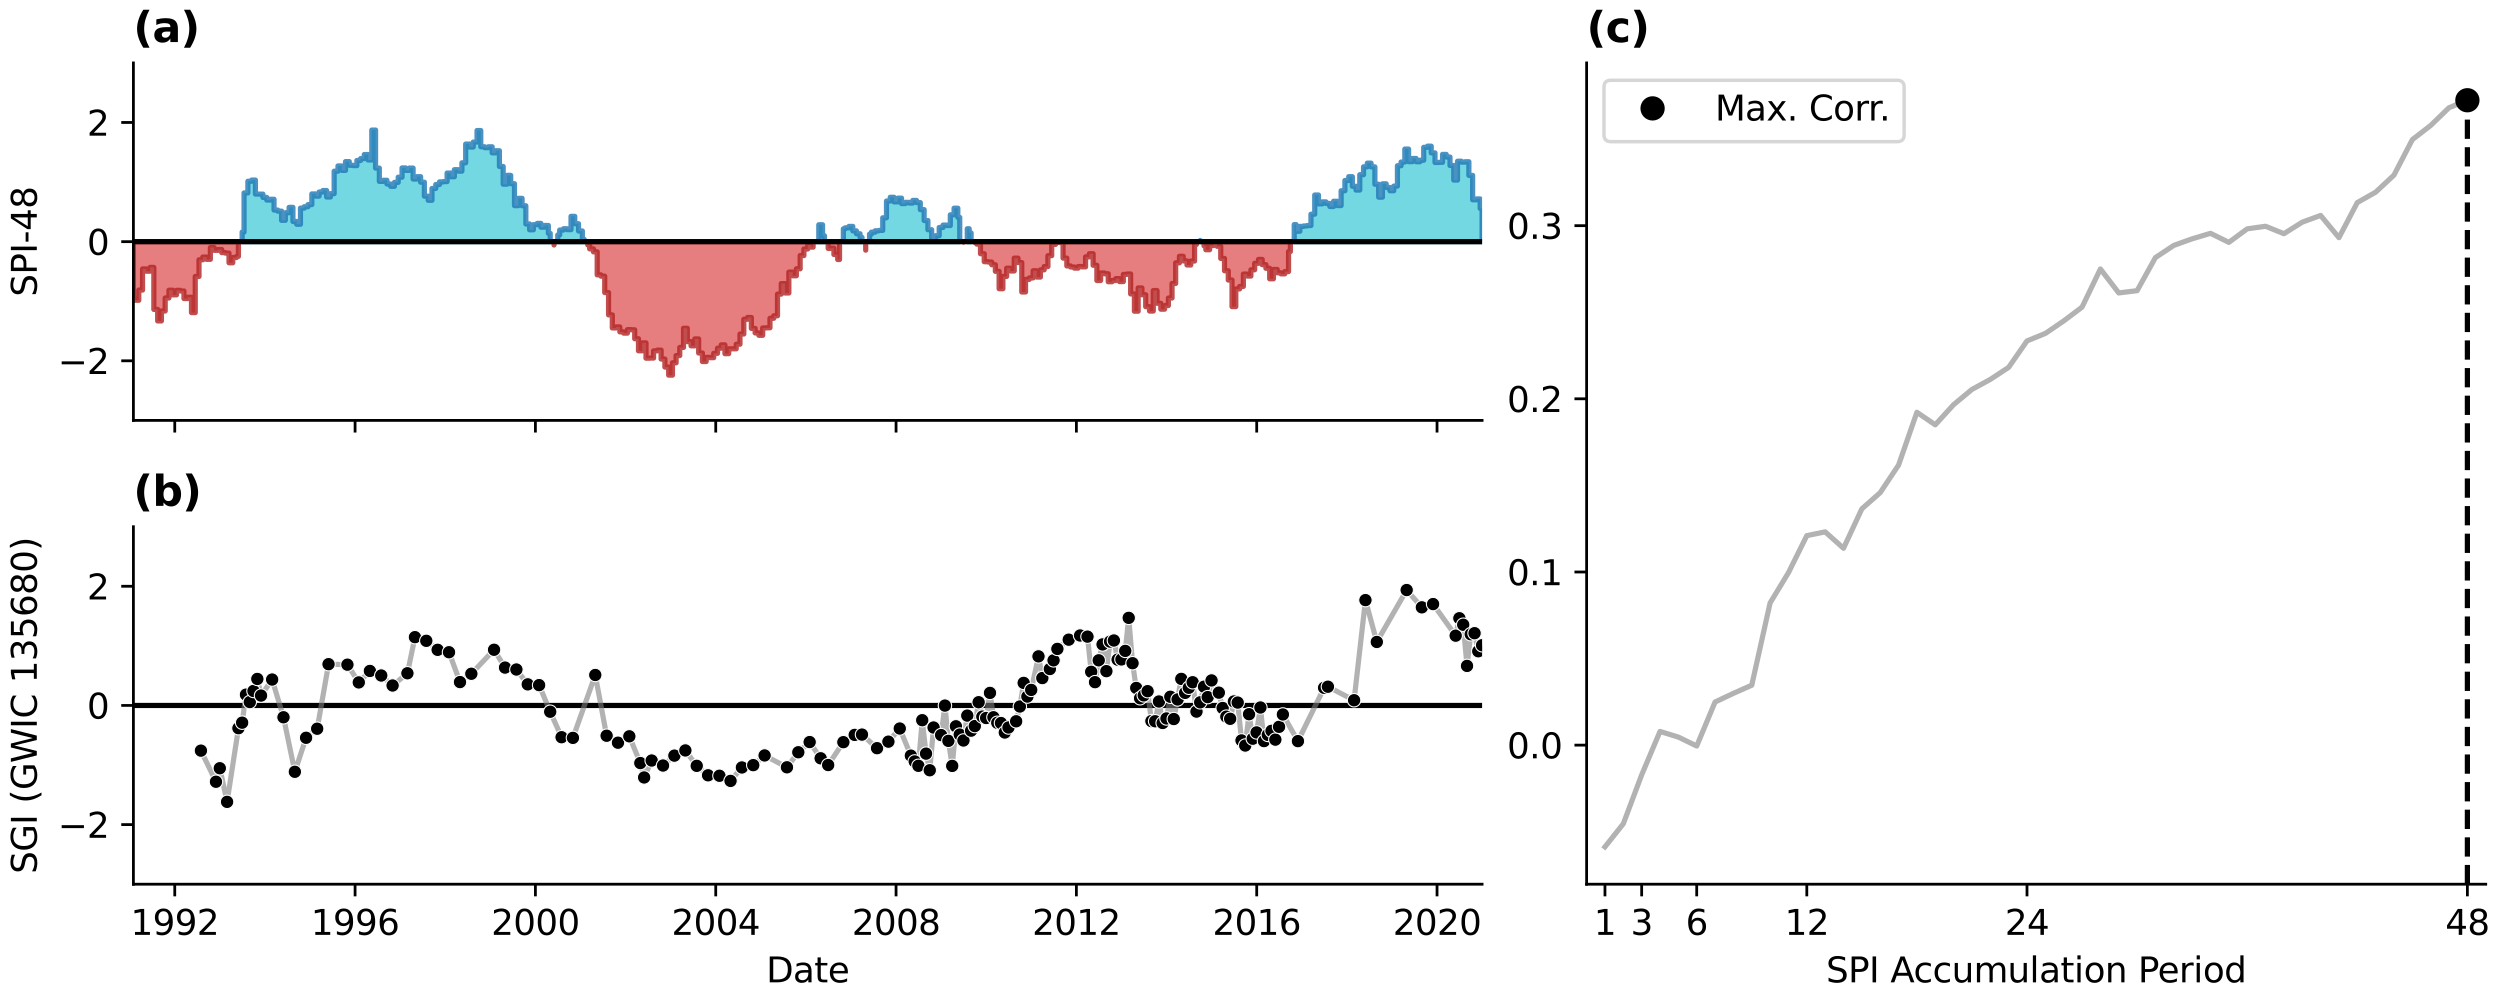<?xml version="1.0" encoding="utf-8" standalone="no"?>
<!DOCTYPE svg PUBLIC "-//W3C//DTD SVG 1.1//EN"
  "http://www.w3.org/Graphics/SVG/1.1/DTD/svg11.dtd">
<svg xmlns:xlink="http://www.w3.org/1999/xlink" width="720pt" height="288pt" viewBox="0 0 720 288" xmlns="http://www.w3.org/2000/svg" version="1.1">
 <defs>
  <style type="text/css">*{stroke-linejoin: round; stroke-linecap: butt}</style>
 </defs>
 <g id="figure_1">
  <g id="patch_1">
   <path d="M 0 288 
L 720 288 
L 720 0 
L 0 0 
z
" style="fill: #ffffff"/>
  </g>
  <g id="axes_1">
   <g id="patch_2">
    <path d="M 38.421 121.071 
L 426.842 121.071 
L 426.842 18.118 
L 38.421 18.118 
z
" style="fill: #ffffff"/>
   </g>
   <g id="PolyCollection_1">
    <path d="M 69.737 69.595 
L 69.737 66.837 
L 70.288 66.837 
L 70.288 55.567 
L 71.39 55.567 
L 71.39 52.206 
L 72.474 52.206 
L 72.474 51.862 
L 73.559 51.862 
L 73.559 55.889 
L 74.643 55.889 
L 74.643 55.902 
L 75.727 55.902 
L 75.727 56.862 
L 76.829 56.862 
L 76.829 57.619 
L 77.878 57.619 
L 77.878 57.388 
L 78.926 57.388 
L 78.926 60.5 
L 80.01 60.5 
L 80.01 60.807 
L 81.095 60.807 
L 81.095 63.461 
L 82.179 63.461 
L 82.179 61.269 
L 83.263 61.269 
L 83.263 59.717 
L 84.365 59.717 
L 84.365 63.791 
L 85.449 63.791 
L 85.449 64.587 
L 86.533 64.587 
L 86.533 59.937 
L 87.617 59.937 
L 87.617 59.535 
L 88.702 59.535 
L 88.702 58.928 
L 89.804 58.928 
L 89.804 55.849 
L 90.852 55.849 
L 90.852 56.481 
L 91.901 56.481 
L 91.901 55.306 
L 92.985 55.306 
L 92.985 54.87 
L 94.069 54.87 
L 94.069 56.743 
L 95.153 56.743 
L 95.153 55.781 
L 96.238 55.781 
L 96.238 49.302 
L 97.34 49.302 
L 97.34 47.796 
L 98.424 47.796 
L 98.424 49.068 
L 99.508 49.068 
L 99.508 46.535 
L 100.592 46.535 
L 100.592 47.596 
L 101.676 47.596 
L 101.676 47.697 
L 102.778 47.697 
L 102.778 46.224 
L 103.845 46.224 
L 103.845 45.679 
L 104.911 45.679 
L 104.911 44.502 
L 105.995 44.502 
L 105.995 46.079 
L 107.079 46.079 
L 107.079 37.455 
L 108.164 37.455 
L 108.164 48.411 
L 109.248 48.411 
L 109.248 52.241 
L 110.35 52.241 
L 110.35 51.916 
L 111.434 51.916 
L 111.434 52.985 
L 112.518 52.985 
L 112.518 53.654 
L 113.602 53.654 
L 113.602 52.522 
L 114.686 52.522 
L 114.686 51.031 
L 115.788 51.031 
L 115.788 48.366 
L 116.837 48.366 
L 116.837 49.083 
L 117.886 49.083 
L 117.886 48.405 
L 118.97 48.405 
L 118.97 51.562 
L 120.054 51.562 
L 120.054 50.876 
L 121.138 50.876 
L 121.138 52.468 
L 122.222 52.468 
L 122.222 56.494 
L 123.324 56.494 
L 123.324 57.691 
L 124.408 57.691 
L 124.408 54.277 
L 125.493 54.277 
L 125.493 53.145 
L 126.577 53.145 
L 126.577 52.386 
L 127.661 52.386 
L 127.661 52.294 
L 128.763 52.294 
L 128.763 49.839 
L 129.812 49.839 
L 129.812 50.9 
L 130.86 50.9 
L 130.86 48.87 
L 131.944 48.87 
L 131.944 49.292 
L 133.029 49.292 
L 133.029 46.894 
L 134.113 46.894 
L 134.113 41.489 
L 135.197 41.489 
L 135.197 42.347 
L 136.299 42.347 
L 136.299 40.916 
L 137.383 40.916 
L 137.383 37.592 
L 138.467 37.592 
L 138.467 42.263 
L 139.551 42.263 
L 139.551 42.53 
L 140.636 42.53 
L 140.636 42.275 
L 141.738 42.275 
L 141.738 44.024 
L 142.786 44.024 
L 142.786 43.413 
L 143.835 43.413 
L 143.835 47.948 
L 144.919 47.948 
L 144.919 53.056 
L 146.003 53.056 
L 146.003 50.505 
L 147.087 50.505 
L 147.087 52.916 
L 148.172 52.916 
L 148.172 59.228 
L 149.274 59.228 
L 149.274 57.127 
L 150.358 57.127 
L 150.358 59.256 
L 151.442 59.256 
L 151.442 64.51 
L 152.526 64.51 
L 152.526 66.184 
L 153.61 66.184 
L 153.61 64.698 
L 154.712 64.698 
L 154.712 64.339 
L 155.779 64.339 
L 155.779 65.426 
L 156.845 65.426 
L 156.845 64.933 
L 157.929 64.933 
L 157.929 67.201 
L 158.462 67.201 
L 158.462 69.595 
L 158.462 69.595 
L 157.929 69.595 
L 157.929 69.595 
L 156.845 69.595 
L 156.845 69.595 
L 155.779 69.595 
L 155.779 69.595 
L 154.712 69.595 
L 154.712 69.595 
L 153.61 69.595 
L 153.61 69.595 
L 152.526 69.595 
L 152.526 69.595 
L 151.442 69.595 
L 151.442 69.595 
L 150.358 69.595 
L 150.358 69.595 
L 149.274 69.595 
L 149.274 69.595 
L 148.172 69.595 
L 148.172 69.595 
L 147.087 69.595 
L 147.087 69.595 
L 146.003 69.595 
L 146.003 69.595 
L 144.919 69.595 
L 144.919 69.595 
L 143.835 69.595 
L 143.835 69.595 
L 142.786 69.595 
L 142.786 69.595 
L 141.738 69.595 
L 141.738 69.595 
L 140.636 69.595 
L 140.636 69.595 
L 139.551 69.595 
L 139.551 69.595 
L 138.467 69.595 
L 138.467 69.595 
L 137.383 69.595 
L 137.383 69.595 
L 136.299 69.595 
L 136.299 69.595 
L 135.197 69.595 
L 135.197 69.595 
L 134.113 69.595 
L 134.113 69.595 
L 133.029 69.595 
L 133.029 69.595 
L 131.944 69.595 
L 131.944 69.595 
L 130.86 69.595 
L 130.86 69.595 
L 129.812 69.595 
L 129.812 69.595 
L 128.763 69.595 
L 128.763 69.595 
L 127.661 69.595 
L 127.661 69.595 
L 126.577 69.595 
L 126.577 69.595 
L 125.493 69.595 
L 125.493 69.595 
L 124.408 69.595 
L 124.408 69.595 
L 123.324 69.595 
L 123.324 69.595 
L 122.222 69.595 
L 122.222 69.595 
L 121.138 69.595 
L 121.138 69.595 
L 120.054 69.595 
L 120.054 69.595 
L 118.97 69.595 
L 118.97 69.595 
L 117.886 69.595 
L 117.886 69.595 
L 116.837 69.595 
L 116.837 69.595 
L 115.788 69.595 
L 115.788 69.595 
L 114.686 69.595 
L 114.686 69.595 
L 113.602 69.595 
L 113.602 69.595 
L 112.518 69.595 
L 112.518 69.595 
L 111.434 69.595 
L 111.434 69.595 
L 110.35 69.595 
L 110.35 69.595 
L 109.248 69.595 
L 109.248 69.595 
L 108.164 69.595 
L 108.164 69.595 
L 107.079 69.595 
L 107.079 69.595 
L 105.995 69.595 
L 105.995 69.595 
L 104.911 69.595 
L 104.911 69.595 
L 103.845 69.595 
L 103.845 69.595 
L 102.778 69.595 
L 102.778 69.595 
L 101.676 69.595 
L 101.676 69.595 
L 100.592 69.595 
L 100.592 69.595 
L 99.508 69.595 
L 99.508 69.595 
L 98.424 69.595 
L 98.424 69.595 
L 97.34 69.595 
L 97.34 69.595 
L 96.238 69.595 
L 96.238 69.595 
L 95.153 69.595 
L 95.153 69.595 
L 94.069 69.595 
L 94.069 69.595 
L 92.985 69.595 
L 92.985 69.595 
L 91.901 69.595 
L 91.901 69.595 
L 90.852 69.595 
L 90.852 69.595 
L 89.804 69.595 
L 89.804 69.595 
L 88.702 69.595 
L 88.702 69.595 
L 87.617 69.595 
L 87.617 69.595 
L 86.533 69.595 
L 86.533 69.595 
L 85.449 69.595 
L 85.449 69.595 
L 84.365 69.595 
L 84.365 69.595 
L 83.263 69.595 
L 83.263 69.595 
L 82.179 69.595 
L 82.179 69.595 
L 81.095 69.595 
L 81.095 69.595 
L 80.01 69.595 
L 80.01 69.595 
L 78.926 69.595 
L 78.926 69.595 
L 77.878 69.595 
L 77.878 69.595 
L 76.829 69.595 
L 76.829 69.595 
L 75.727 69.595 
L 75.727 69.595 
L 74.643 69.595 
L 74.643 69.595 
L 73.559 69.595 
L 73.559 69.595 
L 72.474 69.595 
L 72.474 69.595 
L 71.39 69.595 
L 71.39 69.595 
L 70.288 69.595 
L 70.288 69.595 
L 69.737 69.595 
z
" clip-path="url(#pe5330ec8bf)" style="fill: #17becf; fill-opacity: 0.6; stroke: #1f77b4; stroke-opacity: 0.8; stroke-width: 1.5"/>
    <path d="M 160.631 69.595 
L 160.631 67.667 
L 161.182 67.667 
L 161.182 66.251 
L 162.284 66.251 
L 162.284 65.882 
L 163.368 65.882 
L 163.368 66.141 
L 164.452 66.141 
L 164.452 62.305 
L 165.536 62.305 
L 165.536 64.438 
L 166.62 64.438 
L 166.62 66.522 
L 167.722 66.522 
L 167.722 68.969 
L 168.273 68.969 
L 168.273 69.595 
L 168.273 69.595 
L 167.722 69.595 
L 167.722 69.595 
L 166.62 69.595 
L 166.62 69.595 
L 165.536 69.595 
L 165.536 69.595 
L 164.452 69.595 
L 164.452 69.595 
L 163.368 69.595 
L 163.368 69.595 
L 162.284 69.595 
L 162.284 69.595 
L 161.182 69.595 
L 161.182 69.595 
L 160.631 69.595 
z
" clip-path="url(#pe5330ec8bf)" style="fill: #17becf; fill-opacity: 0.6; stroke: #1f77b4; stroke-opacity: 0.8; stroke-width: 1.5"/>
    <path d="M 235.279 69.595 
L 235.279 69.517 
L 235.812 69.517 
L 235.812 64.732 
L 236.897 64.732 
L 236.897 67.89 
L 237.448 67.89 
L 237.448 69.595 
L 237.448 69.595 
L 236.897 69.595 
L 236.897 69.595 
L 235.812 69.595 
L 235.812 69.595 
L 235.279 69.595 
z
" clip-path="url(#pe5330ec8bf)" style="fill: #17becf; fill-opacity: 0.6; stroke: #1f77b4; stroke-opacity: 0.8; stroke-width: 1.5"/>
    <path d="M 242.886 69.595 
L 242.886 65.908 
L 243.42 65.908 
L 243.42 65.617 
L 244.504 65.617 
L 244.504 65.198 
L 245.606 65.198 
L 245.606 66.49 
L 246.654 66.49 
L 246.654 67.323 
L 247.703 67.323 
L 247.703 68.369 
L 248.254 68.369 
L 248.254 69.595 
L 248.254 69.595 
L 247.703 69.595 
L 247.703 69.595 
L 246.654 69.595 
L 246.654 69.595 
L 245.606 69.595 
L 245.606 69.595 
L 244.504 69.595 
L 244.504 69.595 
L 243.42 69.595 
L 243.42 69.595 
L 242.886 69.595 
z
" clip-path="url(#pe5330ec8bf)" style="fill: #17becf; fill-opacity: 0.6; stroke: #1f77b4; stroke-opacity: 0.8; stroke-width: 1.5"/>
    <path d="M 250.422 69.595 
L 250.422 67.434 
L 250.955 67.434 
L 250.955 66.862 
L 252.04 66.862 
L 252.04 66.471 
L 253.142 66.471 
L 253.142 66.355 
L 254.226 66.355 
L 254.226 62.723 
L 255.31 62.723 
L 255.31 57.896 
L 256.394 57.896 
L 256.394 56.818 
L 257.478 56.818 
L 257.478 58.138 
L 258.58 58.138 
L 258.58 57.067 
L 259.647 57.067 
L 259.647 58.636 
L 260.713 58.636 
L 260.713 58.27 
L 261.797 58.27 
L 261.797 58.485 
L 262.881 58.485 
L 262.881 57.722 
L 263.966 57.722 
L 263.966 58.349 
L 265.05 58.349 
L 265.05 60.375 
L 266.152 60.375 
L 266.152 63.508 
L 267.236 63.508 
L 267.236 66.159 
L 268.32 66.159 
L 268.32 69.415 
L 269.404 69.415 
L 269.404 67.888 
L 270.488 67.888 
L 270.488 65.516 
L 271.59 65.516 
L 271.59 64.826 
L 272.639 64.826 
L 272.639 64.954 
L 273.688 64.954 
L 273.688 61.869 
L 274.772 61.869 
L 274.772 59.961 
L 275.856 59.961 
L 275.856 62.603 
L 276.407 62.603 
L 276.407 69.595 
L 276.407 69.595 
L 275.856 69.595 
L 275.856 69.595 
L 274.772 69.595 
L 274.772 69.595 
L 273.688 69.595 
L 273.688 69.595 
L 272.639 69.595 
L 272.639 69.595 
L 271.59 69.595 
L 271.59 69.595 
L 270.488 69.595 
L 270.488 69.595 
L 269.404 69.595 
L 269.404 69.595 
L 268.32 69.595 
L 268.32 69.595 
L 267.236 69.595 
L 267.236 69.595 
L 266.152 69.595 
L 266.152 69.595 
L 265.05 69.595 
L 265.05 69.595 
L 263.966 69.595 
L 263.966 69.595 
L 262.881 69.595 
L 262.881 69.595 
L 261.797 69.595 
L 261.797 69.595 
L 260.713 69.595 
L 260.713 69.595 
L 259.647 69.595 
L 259.647 69.595 
L 258.58 69.595 
L 258.58 69.595 
L 257.478 69.595 
L 257.478 69.595 
L 256.394 69.595 
L 256.394 69.595 
L 255.31 69.595 
L 255.31 69.595 
L 254.226 69.595 
L 254.226 69.595 
L 253.142 69.595 
L 253.142 69.595 
L 252.04 69.595 
L 252.04 69.595 
L 250.955 69.595 
L 250.955 69.595 
L 250.422 69.595 
z
" clip-path="url(#pe5330ec8bf)" style="fill: #17becf; fill-opacity: 0.6; stroke: #1f77b4; stroke-opacity: 0.8; stroke-width: 1.5"/>
    <path d="M 278.575 69.595 
L 278.575 65.883 
L 279.126 65.883 
L 279.126 67.082 
L 279.677 67.082 
L 279.677 69.595 
L 279.677 69.595 
L 279.126 69.595 
L 279.126 69.595 
L 278.575 69.595 
z
" clip-path="url(#pe5330ec8bf)" style="fill: #17becf; fill-opacity: 0.6; stroke: #1f77b4; stroke-opacity: 0.8; stroke-width: 1.5"/>
    <path d="M 345.652 69.595 
L 345.652 69.256 
L 345.652 69.256 
L 345.652 69.595 
L 345.652 69.595 
L 345.652 69.595 
z
" clip-path="url(#pe5330ec8bf)" style="fill: #17becf; fill-opacity: 0.6; stroke: #1f77b4; stroke-opacity: 0.8; stroke-width: 1.5"/>
    <path d="M 372.739 69.595 
L 372.739 64.686 
L 373.272 64.686 
L 373.272 66.598 
L 374.357 66.598 
L 374.357 65.2 
L 375.458 65.2 
L 375.458 65.064 
L 376.507 65.064 
L 376.507 64.947 
L 377.556 64.947 
L 377.556 61.693 
L 378.64 61.693 
L 378.64 56.163 
L 379.724 56.163 
L 379.724 58.714 
L 380.808 58.714 
L 380.808 58.139 
L 381.892 58.139 
L 381.892 58.603 
L 382.994 58.603 
L 382.994 59.475 
L 384.079 59.475 
L 384.079 57.958 
L 385.163 57.958 
L 385.163 59.205 
L 386.247 59.205 
L 386.247 54.939 
L 387.331 54.939 
L 387.331 51.984 
L 388.433 51.984 
L 388.433 50.882 
L 389.482 50.882 
L 389.482 53.643 
L 390.53 53.643 
L 390.53 54.74 
L 391.615 54.74 
L 391.615 50.313 
L 392.699 50.313 
L 392.699 48.035 
L 393.783 48.035 
L 393.783 46.982 
L 394.867 46.982 
L 394.867 48.062 
L 395.969 48.062 
L 395.969 53.061 
L 397.053 53.061 
L 397.053 56.787 
L 398.137 56.787 
L 398.137 52.945 
L 399.222 52.945 
L 399.222 53.995 
L 400.306 53.995 
L 400.306 54.93 
L 401.408 54.93 
L 401.408 53.603 
L 402.456 53.603 
L 402.456 47.734 
L 403.505 47.734 
L 403.505 46.668 
L 404.589 46.668 
L 404.589 42.929 
L 405.673 42.929 
L 405.673 46.563 
L 406.758 46.563 
L 406.758 45.637 
L 407.842 45.637 
L 407.842 46.583 
L 408.944 46.583 
L 408.944 46.147 
L 410.028 46.147 
L 410.028 42.429 
L 411.112 42.429 
L 411.112 42.097 
L 412.196 42.097 
L 412.196 44.031 
L 413.28 44.031 
L 413.28 46.787 
L 414.382 46.787 
L 414.382 46.758 
L 415.449 46.758 
L 415.449 44.461 
L 416.515 44.461 
L 416.515 45.219 
L 417.599 45.219 
L 417.599 47.658 
L 418.683 47.658 
L 418.683 51.866 
L 419.768 51.866 
L 419.768 46.436 
L 420.852 46.436 
L 420.852 46.684 
L 421.954 46.684 
L 421.954 46.581 
L 423.038 46.581 
L 423.038 50.516 
L 424.122 50.516 
L 424.122 57.542 
L 425.206 57.542 
L 425.206 57.299 
L 426.291 57.299 
L 426.291 60.028 
L 426.842 60.028 
L 426.842 69.595 
L 426.842 69.595 
L 426.291 69.595 
L 426.291 69.595 
L 425.206 69.595 
L 425.206 69.595 
L 424.122 69.595 
L 424.122 69.595 
L 423.038 69.595 
L 423.038 69.595 
L 421.954 69.595 
L 421.954 69.595 
L 420.852 69.595 
L 420.852 69.595 
L 419.768 69.595 
L 419.768 69.595 
L 418.683 69.595 
L 418.683 69.595 
L 417.599 69.595 
L 417.599 69.595 
L 416.515 69.595 
L 416.515 69.595 
L 415.449 69.595 
L 415.449 69.595 
L 414.382 69.595 
L 414.382 69.595 
L 413.28 69.595 
L 413.28 69.595 
L 412.196 69.595 
L 412.196 69.595 
L 411.112 69.595 
L 411.112 69.595 
L 410.028 69.595 
L 410.028 69.595 
L 408.944 69.595 
L 408.944 69.595 
L 407.842 69.595 
L 407.842 69.595 
L 406.758 69.595 
L 406.758 69.595 
L 405.673 69.595 
L 405.673 69.595 
L 404.589 69.595 
L 404.589 69.595 
L 403.505 69.595 
L 403.505 69.595 
L 402.456 69.595 
L 402.456 69.595 
L 401.408 69.595 
L 401.408 69.595 
L 400.306 69.595 
L 400.306 69.595 
L 399.222 69.595 
L 399.222 69.595 
L 398.137 69.595 
L 398.137 69.595 
L 397.053 69.595 
L 397.053 69.595 
L 395.969 69.595 
L 395.969 69.595 
L 394.867 69.595 
L 394.867 69.595 
L 393.783 69.595 
L 393.783 69.595 
L 392.699 69.595 
L 392.699 69.595 
L 391.615 69.595 
L 391.615 69.595 
L 390.53 69.595 
L 390.53 69.595 
L 389.482 69.595 
L 389.482 69.595 
L 388.433 69.595 
L 388.433 69.595 
L 387.331 69.595 
L 387.331 69.595 
L 386.247 69.595 
L 386.247 69.595 
L 385.163 69.595 
L 385.163 69.595 
L 384.079 69.595 
L 384.079 69.595 
L 382.994 69.595 
L 382.994 69.595 
L 381.892 69.595 
L 381.892 69.595 
L 380.808 69.595 
L 380.808 69.595 
L 379.724 69.595 
L 379.724 69.595 
L 378.64 69.595 
L 378.64 69.595 
L 377.556 69.595 
L 377.556 69.595 
L 376.507 69.595 
L 376.507 69.595 
L 375.458 69.595 
L 375.458 69.595 
L 374.357 69.595 
L 374.357 69.595 
L 373.272 69.595 
L 373.272 69.595 
L 372.739 69.595 
z
" clip-path="url(#pe5330ec8bf)" style="fill: #17becf; fill-opacity: 0.6; stroke: #1f77b4; stroke-opacity: 0.8; stroke-width: 1.5"/>
   </g>
   <g id="PolyCollection_2">
    <path d="M 38.421 69.595 
L 38.421 85.972 
L 38.918 85.972 
L 38.918 86.482 
L 39.967 86.482 
L 39.967 83.539 
L 41.051 83.539 
L 41.051 77.456 
L 42.135 77.456 
L 42.135 78.111 
L 43.219 78.111 
L 43.219 77.012 
L 44.304 77.012 
L 44.304 89.108 
L 45.406 89.108 
L 45.406 92.43 
L 46.49 92.43 
L 46.49 89.563 
L 47.574 89.563 
L 47.574 85.815 
L 48.658 85.815 
L 48.658 83.583 
L 49.742 83.583 
L 49.742 84.915 
L 50.844 84.915 
L 50.844 83.621 
L 51.911 83.621 
L 51.911 83.801 
L 52.977 83.801 
L 52.977 85.978 
L 54.061 85.978 
L 54.061 85.622 
L 55.145 85.622 
L 55.145 90.032 
L 56.23 90.032 
L 56.23 79.631 
L 57.314 79.631 
L 57.314 74.821 
L 58.416 74.821 
L 58.416 74.033 
L 59.5 74.033 
L 59.5 74.692 
L 60.584 74.692 
L 60.584 71.298 
L 61.668 71.298 
L 61.668 72.103 
L 62.752 72.103 
L 62.752 71.863 
L 63.854 71.863 
L 63.854 72.742 
L 64.903 72.742 
L 64.903 72.894 
L 65.952 72.894 
L 65.952 75.677 
L 67.036 75.677 
L 67.036 74.163 
L 68.12 74.163 
L 68.12 73.834 
L 68.671 73.834 
L 68.671 69.595 
L 68.671 69.595 
L 68.12 69.595 
L 68.12 69.595 
L 67.036 69.595 
L 67.036 69.595 
L 65.952 69.595 
L 65.952 69.595 
L 64.903 69.595 
L 64.903 69.595 
L 63.854 69.595 
L 63.854 69.595 
L 62.752 69.595 
L 62.752 69.595 
L 61.668 69.595 
L 61.668 69.595 
L 60.584 69.595 
L 60.584 69.595 
L 59.5 69.595 
L 59.5 69.595 
L 58.416 69.595 
L 58.416 69.595 
L 57.314 69.595 
L 57.314 69.595 
L 56.23 69.595 
L 56.23 69.595 
L 55.145 69.595 
L 55.145 69.595 
L 54.061 69.595 
L 54.061 69.595 
L 52.977 69.595 
L 52.977 69.595 
L 51.911 69.595 
L 51.911 69.595 
L 50.844 69.595 
L 50.844 69.595 
L 49.742 69.595 
L 49.742 69.595 
L 48.658 69.595 
L 48.658 69.595 
L 47.574 69.595 
L 47.574 69.595 
L 46.49 69.595 
L 46.49 69.595 
L 45.406 69.595 
L 45.406 69.595 
L 44.304 69.595 
L 44.304 69.595 
L 43.219 69.595 
L 43.219 69.595 
L 42.135 69.595 
L 42.135 69.595 
L 41.051 69.595 
L 41.051 69.595 
L 39.967 69.595 
L 39.967 69.595 
L 38.918 69.595 
L 38.918 69.595 
L 38.421 69.595 
z
" clip-path="url(#pe5330ec8bf)" style="fill: #d62728; fill-opacity: 0.6; stroke: #b22222; stroke-opacity: 0.8; stroke-width: 1.5"/>
    <path d="M 159.564 69.595 
L 159.564 70.557 
L 159.564 70.557 
L 159.564 69.595 
L 159.564 69.595 
L 159.564 69.595 
z
" clip-path="url(#pe5330ec8bf)" style="fill: #d62728; fill-opacity: 0.6; stroke: #b22222; stroke-opacity: 0.8; stroke-width: 1.5"/>
    <path d="M 169.269 69.595 
L 169.269 70.515 
L 169.82 70.515 
L 169.82 71.673 
L 170.904 71.673 
L 170.904 72.527 
L 171.988 72.527 
L 171.988 79.159 
L 173.072 79.159 
L 173.072 79.535 
L 174.156 79.535 
L 174.156 84.258 
L 175.258 84.258 
L 175.258 90.687 
L 176.343 90.687 
L 176.343 94.449 
L 177.427 94.449 
L 177.427 94.158 
L 178.511 94.158 
L 178.511 95.579 
L 179.595 95.579 
L 179.595 95.937 
L 180.697 95.937 
L 180.697 94.934 
L 181.746 94.934 
L 181.746 94.986 
L 182.794 94.986 
L 182.794 97.549 
L 183.878 97.549 
L 183.878 101.035 
L 184.963 101.035 
L 184.963 98.748 
L 186.047 98.748 
L 186.047 103.158 
L 187.131 103.158 
L 187.131 103.126 
L 188.233 103.126 
L 188.233 101.046 
L 189.317 101.046 
L 189.317 100.831 
L 190.401 100.831 
L 190.401 103.401 
L 191.485 103.401 
L 191.485 105.72 
L 192.57 105.72 
L 192.57 108.046 
L 193.672 108.046 
L 193.672 104.492 
L 194.72 104.492 
L 194.72 102.405 
L 195.769 102.405 
L 195.769 100.062 
L 196.853 100.062 
L 196.853 94.543 
L 197.937 94.543 
L 197.937 98.398 
L 199.021 98.398 
L 199.021 99.598 
L 200.106 99.598 
L 200.106 97.609 
L 201.208 97.609 
L 201.208 101.666 
L 202.292 101.666 
L 202.292 104.127 
L 203.376 104.127 
L 203.376 102.93 
L 204.46 102.93 
L 204.46 103.011 
L 205.544 103.011 
L 205.544 101.761 
L 206.646 101.761 
L 206.646 100.282 
L 207.713 100.282 
L 207.713 99.323 
L 208.779 99.323 
L 208.779 101.862 
L 209.863 101.862 
L 209.863 100.461 
L 210.947 100.461 
L 210.947 100.459 
L 212.032 100.459 
L 212.032 99.137 
L 213.116 99.137 
L 213.116 96.197 
L 214.218 96.197 
L 214.218 91.953 
L 215.302 91.953 
L 215.302 91.428 
L 216.386 91.428 
L 216.386 94.582 
L 217.47 94.582 
L 217.47 95.878 
L 218.554 95.878 
L 218.554 96.572 
L 219.656 96.572 
L 219.656 94.451 
L 220.705 94.451 
L 220.705 94.399 
L 221.754 94.399 
L 221.754 91.67 
L 222.838 91.67 
L 222.838 90.945 
L 223.922 90.945 
L 223.922 84.704 
L 225.006 84.704 
L 225.006 81.673 
L 226.09 81.673 
L 226.09 84.381 
L 227.192 84.381 
L 227.192 78.365 
L 228.277 78.365 
L 228.277 79.42 
L 229.361 79.42 
L 229.361 77.418 
L 230.445 77.418 
L 230.445 73.597 
L 231.529 73.597 
L 231.529 71.708 
L 232.631 71.708 
L 232.631 70.558 
L 233.68 70.558 
L 233.68 71.182 
L 234.177 71.182 
L 234.177 69.595 
L 234.177 69.595 
L 233.68 69.595 
L 233.68 69.595 
L 232.631 69.595 
L 232.631 69.595 
L 231.529 69.595 
L 231.529 69.595 
L 230.445 69.595 
L 230.445 69.595 
L 229.361 69.595 
L 229.361 69.595 
L 228.277 69.595 
L 228.277 69.595 
L 227.192 69.595 
L 227.192 69.595 
L 226.09 69.595 
L 226.09 69.595 
L 225.006 69.595 
L 225.006 69.595 
L 223.922 69.595 
L 223.922 69.595 
L 222.838 69.595 
L 222.838 69.595 
L 221.754 69.595 
L 221.754 69.595 
L 220.705 69.595 
L 220.705 69.595 
L 219.656 69.595 
L 219.656 69.595 
L 218.554 69.595 
L 218.554 69.595 
L 217.47 69.595 
L 217.47 69.595 
L 216.386 69.595 
L 216.386 69.595 
L 215.302 69.595 
L 215.302 69.595 
L 214.218 69.595 
L 214.218 69.595 
L 213.116 69.595 
L 213.116 69.595 
L 212.032 69.595 
L 212.032 69.595 
L 210.947 69.595 
L 210.947 69.595 
L 209.863 69.595 
L 209.863 69.595 
L 208.779 69.595 
L 208.779 69.595 
L 207.713 69.595 
L 207.713 69.595 
L 206.646 69.595 
L 206.646 69.595 
L 205.544 69.595 
L 205.544 69.595 
L 204.46 69.595 
L 204.46 69.595 
L 203.376 69.595 
L 203.376 69.595 
L 202.292 69.595 
L 202.292 69.595 
L 201.208 69.595 
L 201.208 69.595 
L 200.106 69.595 
L 200.106 69.595 
L 199.021 69.595 
L 199.021 69.595 
L 197.937 69.595 
L 197.937 69.595 
L 196.853 69.595 
L 196.853 69.595 
L 195.769 69.595 
L 195.769 69.595 
L 194.72 69.595 
L 194.72 69.595 
L 193.672 69.595 
L 193.672 69.595 
L 192.57 69.595 
L 192.57 69.595 
L 191.485 69.595 
L 191.485 69.595 
L 190.401 69.595 
L 190.401 69.595 
L 189.317 69.595 
L 189.317 69.595 
L 188.233 69.595 
L 188.233 69.595 
L 187.131 69.595 
L 187.131 69.595 
L 186.047 69.595 
L 186.047 69.595 
L 184.963 69.595 
L 184.963 69.595 
L 183.878 69.595 
L 183.878 69.595 
L 182.794 69.595 
L 182.794 69.595 
L 181.746 69.595 
L 181.746 69.595 
L 180.697 69.595 
L 180.697 69.595 
L 179.595 69.595 
L 179.595 69.595 
L 178.511 69.595 
L 178.511 69.595 
L 177.427 69.595 
L 177.427 69.595 
L 176.343 69.595 
L 176.343 69.595 
L 175.258 69.595 
L 175.258 69.595 
L 174.156 69.595 
L 174.156 69.595 
L 173.072 69.595 
L 173.072 69.595 
L 171.988 69.595 
L 171.988 69.595 
L 170.904 69.595 
L 170.904 69.595 
L 169.82 69.595 
L 169.82 69.595 
L 169.269 69.595 
z
" clip-path="url(#pe5330ec8bf)" style="fill: #d62728; fill-opacity: 0.6; stroke: #b22222; stroke-opacity: 0.8; stroke-width: 1.5"/>
    <path d="M 238.514 69.595 
L 238.514 71.55 
L 239.065 71.55 
L 239.065 71.467 
L 240.167 71.467 
L 240.167 73.292 
L 241.251 73.292 
L 241.251 74.744 
L 241.784 74.744 
L 241.784 69.595 
L 241.784 69.595 
L 241.251 69.595 
L 241.251 69.595 
L 240.167 69.595 
L 240.167 69.595 
L 239.065 69.595 
L 239.065 69.595 
L 238.514 69.595 
z
" clip-path="url(#pe5330ec8bf)" style="fill: #d62728; fill-opacity: 0.6; stroke: #b22222; stroke-opacity: 0.8; stroke-width: 1.5"/>
    <path d="M 249.32 69.595 
L 249.32 72.044 
L 249.32 72.044 
L 249.32 69.595 
L 249.32 69.595 
L 249.32 69.595 
z
" clip-path="url(#pe5330ec8bf)" style="fill: #d62728; fill-opacity: 0.6; stroke: #b22222; stroke-opacity: 0.8; stroke-width: 1.5"/>
    <path d="M 277.473 69.595 
L 277.473 69.722 
L 277.473 69.722 
L 277.473 69.595 
L 277.473 69.595 
L 277.473 69.595 
z
" clip-path="url(#pe5330ec8bf)" style="fill: #d62728; fill-opacity: 0.6; stroke: #b22222; stroke-opacity: 0.8; stroke-width: 1.5"/>
    <path d="M 280.744 69.595 
L 280.744 69.831 
L 281.295 69.831 
L 281.295 70.301 
L 282.379 70.301 
L 282.379 73.074 
L 283.463 73.074 
L 283.463 75.368 
L 284.565 75.368 
L 284.565 75.466 
L 285.614 75.466 
L 285.614 76.243 
L 286.662 76.243 
L 286.662 78.142 
L 287.746 78.142 
L 287.746 83.149 
L 288.831 83.149 
L 288.831 79.614 
L 289.915 79.614 
L 289.915 77.241 
L 290.999 77.241 
L 290.999 78.038 
L 292.101 78.038 
L 292.101 74.344 
L 293.185 74.344 
L 293.185 75.617 
L 294.269 75.617 
L 294.269 84.089 
L 295.354 84.089 
L 295.354 80.461 
L 296.438 80.461 
L 296.438 80.038 
L 297.54 80.038 
L 297.54 77.981 
L 298.588 77.981 
L 298.588 79.797 
L 299.637 79.797 
L 299.637 77.716 
L 300.721 77.716 
L 300.721 76.772 
L 301.805 76.772 
L 301.805 73.637 
L 302.889 73.637 
L 302.889 70.391 
L 303.974 70.391 
L 303.974 69.615 
L 305.076 69.615 
L 305.076 69.849 
L 306.16 69.849 
L 306.16 74.334 
L 307.244 74.334 
L 307.244 76.59 
L 308.328 76.59 
L 308.328 76.894 
L 309.412 76.894 
L 309.412 77.221 
L 310.514 77.221 
L 310.514 76.757 
L 311.581 76.757 
L 311.581 76.86 
L 312.647 76.86 
L 312.647 73.979 
L 313.731 73.979 
L 313.731 73.078 
L 314.815 73.078 
L 314.815 76.396 
L 315.9 76.396 
L 315.9 80.787 
L 316.984 80.787 
L 316.984 78.616 
L 318.086 78.616 
L 318.086 78.845 
L 319.17 78.845 
L 319.17 81.146 
L 320.254 81.146 
L 320.254 80.795 
L 321.338 80.795 
L 321.338 80.245 
L 322.422 80.245 
L 322.422 81.105 
L 323.524 81.105 
L 323.524 79.031 
L 324.573 79.031 
L 324.573 78.912 
L 325.622 78.912 
L 325.622 84.651 
L 326.706 84.651 
L 326.706 89.632 
L 327.79 89.632 
L 327.79 82.923 
L 328.874 82.923 
L 328.874 84.894 
L 329.958 84.894 
L 329.958 88.323 
L 331.06 88.323 
L 331.06 89.58 
L 332.145 89.58 
L 332.145 83.677 
L 333.229 83.677 
L 333.229 87.348 
L 334.313 87.348 
L 334.313 89.044 
L 335.397 89.044 
L 335.397 88 
L 336.499 88 
L 336.499 85.83 
L 337.548 85.83 
L 337.548 81.642 
L 338.596 81.642 
L 338.596 75.689 
L 339.681 75.689 
L 339.681 73.811 
L 340.765 73.811 
L 340.765 75.148 
L 341.849 75.148 
L 341.849 76.326 
L 342.933 76.326 
L 342.933 75.188 
L 344.035 75.188 
L 344.035 70.389 
L 344.586 70.389 
L 344.586 69.595 
L 344.586 69.595 
L 344.035 69.595 
L 344.035 69.595 
L 342.933 69.595 
L 342.933 69.595 
L 341.849 69.595 
L 341.849 69.595 
L 340.765 69.595 
L 340.765 69.595 
L 339.681 69.595 
L 339.681 69.595 
L 338.596 69.595 
L 338.596 69.595 
L 337.548 69.595 
L 337.548 69.595 
L 336.499 69.595 
L 336.499 69.595 
L 335.397 69.595 
L 335.397 69.595 
L 334.313 69.595 
L 334.313 69.595 
L 333.229 69.595 
L 333.229 69.595 
L 332.145 69.595 
L 332.145 69.595 
L 331.06 69.595 
L 331.06 69.595 
L 329.958 69.595 
L 329.958 69.595 
L 328.874 69.595 
L 328.874 69.595 
L 327.79 69.595 
L 327.79 69.595 
L 326.706 69.595 
L 326.706 69.595 
L 325.622 69.595 
L 325.622 69.595 
L 324.573 69.595 
L 324.573 69.595 
L 323.524 69.595 
L 323.524 69.595 
L 322.422 69.595 
L 322.422 69.595 
L 321.338 69.595 
L 321.338 69.595 
L 320.254 69.595 
L 320.254 69.595 
L 319.17 69.595 
L 319.17 69.595 
L 318.086 69.595 
L 318.086 69.595 
L 316.984 69.595 
L 316.984 69.595 
L 315.9 69.595 
L 315.9 69.595 
L 314.815 69.595 
L 314.815 69.595 
L 313.731 69.595 
L 313.731 69.595 
L 312.647 69.595 
L 312.647 69.595 
L 311.581 69.595 
L 311.581 69.595 
L 310.514 69.595 
L 310.514 69.595 
L 309.412 69.595 
L 309.412 69.595 
L 308.328 69.595 
L 308.328 69.595 
L 307.244 69.595 
L 307.244 69.595 
L 306.16 69.595 
L 306.16 69.595 
L 305.076 69.595 
L 305.076 69.595 
L 303.974 69.595 
L 303.974 69.595 
L 302.889 69.595 
L 302.889 69.595 
L 301.805 69.595 
L 301.805 69.595 
L 300.721 69.595 
L 300.721 69.595 
L 299.637 69.595 
L 299.637 69.595 
L 298.588 69.595 
L 298.588 69.595 
L 297.54 69.595 
L 297.54 69.595 
L 296.438 69.595 
L 296.438 69.595 
L 295.354 69.595 
L 295.354 69.595 
L 294.269 69.595 
L 294.269 69.595 
L 293.185 69.595 
L 293.185 69.595 
L 292.101 69.595 
L 292.101 69.595 
L 290.999 69.595 
L 290.999 69.595 
L 289.915 69.595 
L 289.915 69.595 
L 288.831 69.595 
L 288.831 69.595 
L 287.746 69.595 
L 287.746 69.595 
L 286.662 69.595 
L 286.662 69.595 
L 285.614 69.595 
L 285.614 69.595 
L 284.565 69.595 
L 284.565 69.595 
L 283.463 69.595 
L 283.463 69.595 
L 282.379 69.595 
L 282.379 69.595 
L 281.295 69.595 
L 281.295 69.595 
L 280.744 69.595 
z
" clip-path="url(#pe5330ec8bf)" style="fill: #d62728; fill-opacity: 0.6; stroke: #b22222; stroke-opacity: 0.8; stroke-width: 1.5"/>
    <path d="M 346.754 69.595 
L 346.754 70.782 
L 347.288 70.782 
L 347.288 71.927 
L 348.372 71.927 
L 348.372 70.719 
L 349.474 70.719 
L 349.474 70.055 
L 350.522 70.055 
L 350.522 70.932 
L 351.571 70.932 
L 351.571 74.431 
L 352.655 74.431 
L 352.655 77.978 
L 353.739 77.978 
L 353.739 80.649 
L 354.823 80.649 
L 354.823 88.308 
L 355.908 88.308 
L 355.908 83.216 
L 357.01 83.216 
L 357.01 82.489 
L 358.094 82.489 
L 358.094 78.932 
L 359.178 78.932 
L 359.178 79.508 
L 360.262 79.508 
L 360.262 77.702 
L 361.346 77.702 
L 361.346 75.843 
L 362.448 75.843 
L 362.448 74.71 
L 363.515 74.71 
L 363.515 76.224 
L 364.581 76.224 
L 364.581 77.267 
L 365.665 77.267 
L 365.665 80.293 
L 366.749 80.293 
L 366.749 77.6 
L 367.834 77.6 
L 367.834 78.57 
L 368.918 78.57 
L 368.918 78.868 
L 370.02 78.868 
L 370.02 78.213 
L 371.104 78.213 
L 371.104 72.46 
L 371.637 72.46 
L 371.637 69.595 
L 371.637 69.595 
L 371.104 69.595 
L 371.104 69.595 
L 370.02 69.595 
L 370.02 69.595 
L 368.918 69.595 
L 368.918 69.595 
L 367.834 69.595 
L 367.834 69.595 
L 366.749 69.595 
L 366.749 69.595 
L 365.665 69.595 
L 365.665 69.595 
L 364.581 69.595 
L 364.581 69.595 
L 363.515 69.595 
L 363.515 69.595 
L 362.448 69.595 
L 362.448 69.595 
L 361.346 69.595 
L 361.346 69.595 
L 360.262 69.595 
L 360.262 69.595 
L 359.178 69.595 
L 359.178 69.595 
L 358.094 69.595 
L 358.094 69.595 
L 357.01 69.595 
L 357.01 69.595 
L 355.908 69.595 
L 355.908 69.595 
L 354.823 69.595 
L 354.823 69.595 
L 353.739 69.595 
L 353.739 69.595 
L 352.655 69.595 
L 352.655 69.595 
L 351.571 69.595 
L 351.571 69.595 
L 350.522 69.595 
L 350.522 69.595 
L 349.474 69.595 
L 349.474 69.595 
L 348.372 69.595 
L 348.372 69.595 
L 347.288 69.595 
L 347.288 69.595 
L 346.754 69.595 
z
" clip-path="url(#pe5330ec8bf)" style="fill: #d62728; fill-opacity: 0.6; stroke: #b22222; stroke-opacity: 0.8; stroke-width: 1.5"/>
   </g>
   <g id="matplotlib.axis_1">
    <g id="xtick_1">
     <g id="line2d_1">
      <defs>
       <path id="meeab6767ed" d="M 0 0 
L 0 3.5 
" style="stroke: #000000; stroke-width: 0.8"/>
      </defs>
      <g>
       <use xlink:href="#meeab6767ed" x="50.329" y="121.071" style="stroke: #000000; stroke-width: 0.8"/>
      </g>
     </g>
    </g>
    <g id="xtick_2">
     <g id="line2d_2">
      <g>
       <use xlink:href="#meeab6767ed" x="102.263" y="121.071" style="stroke: #000000; stroke-width: 0.8"/>
      </g>
     </g>
    </g>
    <g id="xtick_3">
     <g id="line2d_3">
      <g>
       <use xlink:href="#meeab6767ed" x="154.197" y="121.071" style="stroke: #000000; stroke-width: 0.8"/>
      </g>
     </g>
    </g>
    <g id="xtick_4">
     <g id="line2d_4">
      <g>
       <use xlink:href="#meeab6767ed" x="206.131" y="121.071" style="stroke: #000000; stroke-width: 0.8"/>
      </g>
     </g>
    </g>
    <g id="xtick_5">
     <g id="line2d_5">
      <g>
       <use xlink:href="#meeab6767ed" x="258.065" y="121.071" style="stroke: #000000; stroke-width: 0.8"/>
      </g>
     </g>
    </g>
    <g id="xtick_6">
     <g id="line2d_6">
      <g>
       <use xlink:href="#meeab6767ed" x="309.999" y="121.071" style="stroke: #000000; stroke-width: 0.8"/>
      </g>
     </g>
    </g>
    <g id="xtick_7">
     <g id="line2d_7">
      <g>
       <use xlink:href="#meeab6767ed" x="361.933" y="121.071" style="stroke: #000000; stroke-width: 0.8"/>
      </g>
     </g>
    </g>
    <g id="xtick_8">
     <g id="line2d_8">
      <g>
       <use xlink:href="#meeab6767ed" x="413.867" y="121.071" style="stroke: #000000; stroke-width: 0.8"/>
      </g>
     </g>
    </g>
   </g>
   <g id="matplotlib.axis_2">
    <g id="ytick_1">
     <g id="line2d_9">
      <defs>
       <path id="mc818ad6cfc" d="M 0 0 
L -3.5 0 
" style="stroke: #000000; stroke-width: 0.8"/>
      </defs>
      <g>
       <use xlink:href="#mc818ad6cfc" x="38.421" y="103.913" style="stroke: #000000; stroke-width: 0.8"/>
      </g>
     </g>
     <g id="text_1">
      <!-- −2 -->
      <g transform="translate(16.678 107.712) scale(0.1 -0.1)">
       <defs>
        <path id="DejaVuSans-2212" d="M 678 2272 
L 4684 2272 
L 4684 1741 
L 678 1741 
L 678 2272 
z
" transform="scale(0.016)"/>
        <path id="DejaVuSans-32" d="M 1228 531 
L 3431 531 
L 3431 0 
L 469 0 
L 469 531 
Q 828 903 1448 1529 
Q 2069 2156 2228 2338 
Q 2531 2678 2651 2914 
Q 2772 3150 2772 3378 
Q 2772 3750 2511 3984 
Q 2250 4219 1831 4219 
Q 1534 4219 1204 4116 
Q 875 4013 500 3803 
L 500 4441 
Q 881 4594 1212 4672 
Q 1544 4750 1819 4750 
Q 2544 4750 2975 4387 
Q 3406 4025 3406 3419 
Q 3406 3131 3298 2873 
Q 3191 2616 2906 2266 
Q 2828 2175 2409 1742 
Q 1991 1309 1228 531 
z
" transform="scale(0.016)"/>
       </defs>
       <use xlink:href="#DejaVuSans-2212"/>
       <use xlink:href="#DejaVuSans-32" x="83.789"/>
      </g>
     </g>
    </g>
    <g id="ytick_2">
     <g id="line2d_10">
      <g>
       <use xlink:href="#mc818ad6cfc" x="38.421" y="69.595" style="stroke: #000000; stroke-width: 0.8"/>
      </g>
     </g>
     <g id="text_2">
      <!-- 0 -->
      <g transform="translate(25.058 73.394) scale(0.1 -0.1)">
       <defs>
        <path id="DejaVuSans-30" d="M 2034 4250 
Q 1547 4250 1301 3770 
Q 1056 3291 1056 2328 
Q 1056 1369 1301 889 
Q 1547 409 2034 409 
Q 2525 409 2770 889 
Q 3016 1369 3016 2328 
Q 3016 3291 2770 3770 
Q 2525 4250 2034 4250 
z
M 2034 4750 
Q 2819 4750 3233 4129 
Q 3647 3509 3647 2328 
Q 3647 1150 3233 529 
Q 2819 -91 2034 -91 
Q 1250 -91 836 529 
Q 422 1150 422 2328 
Q 422 3509 836 4129 
Q 1250 4750 2034 4750 
z
" transform="scale(0.016)"/>
       </defs>
       <use xlink:href="#DejaVuSans-30"/>
      </g>
     </g>
    </g>
    <g id="ytick_3">
     <g id="line2d_11">
      <g>
       <use xlink:href="#mc818ad6cfc" x="38.421" y="35.277" style="stroke: #000000; stroke-width: 0.8"/>
      </g>
     </g>
     <g id="text_3">
      <!-- 2 -->
      <g transform="translate(25.058 39.076) scale(0.1 -0.1)">
       <use xlink:href="#DejaVuSans-32"/>
      </g>
     </g>
    </g>
    <g id="text_4">
     <!-- SPI-48 -->
     <g transform="translate(10.599 85.425) rotate(-90) scale(0.1 -0.1)">
      <defs>
       <path id="DejaVuSans-53" d="M 3425 4513 
L 3425 3897 
Q 3066 4069 2747 4153 
Q 2428 4238 2131 4238 
Q 1616 4238 1336 4038 
Q 1056 3838 1056 3469 
Q 1056 3159 1242 3001 
Q 1428 2844 1947 2747 
L 2328 2669 
Q 3034 2534 3370 2195 
Q 3706 1856 3706 1288 
Q 3706 609 3251 259 
Q 2797 -91 1919 -91 
Q 1588 -91 1214 -16 
Q 841 59 441 206 
L 441 856 
Q 825 641 1194 531 
Q 1563 422 1919 422 
Q 2459 422 2753 634 
Q 3047 847 3047 1241 
Q 3047 1584 2836 1778 
Q 2625 1972 2144 2069 
L 1759 2144 
Q 1053 2284 737 2584 
Q 422 2884 422 3419 
Q 422 4038 858 4394 
Q 1294 4750 2059 4750 
Q 2388 4750 2728 4690 
Q 3069 4631 3425 4513 
z
" transform="scale(0.016)"/>
       <path id="DejaVuSans-50" d="M 1259 4147 
L 1259 2394 
L 2053 2394 
Q 2494 2394 2734 2622 
Q 2975 2850 2975 3272 
Q 2975 3691 2734 3919 
Q 2494 4147 2053 4147 
L 1259 4147 
z
M 628 4666 
L 2053 4666 
Q 2838 4666 3239 4311 
Q 3641 3956 3641 3272 
Q 3641 2581 3239 2228 
Q 2838 1875 2053 1875 
L 1259 1875 
L 1259 0 
L 628 0 
L 628 4666 
z
" transform="scale(0.016)"/>
       <path id="DejaVuSans-49" d="M 628 4666 
L 1259 4666 
L 1259 0 
L 628 0 
L 628 4666 
z
" transform="scale(0.016)"/>
       <path id="DejaVuSans-2d" d="M 313 2009 
L 1997 2009 
L 1997 1497 
L 313 1497 
L 313 2009 
z
" transform="scale(0.016)"/>
       <path id="DejaVuSans-34" d="M 2419 4116 
L 825 1625 
L 2419 1625 
L 2419 4116 
z
M 2253 4666 
L 3047 4666 
L 3047 1625 
L 3713 1625 
L 3713 1100 
L 3047 1100 
L 3047 0 
L 2419 0 
L 2419 1100 
L 313 1100 
L 313 1709 
L 2253 4666 
z
" transform="scale(0.016)"/>
       <path id="DejaVuSans-38" d="M 2034 2216 
Q 1584 2216 1326 1975 
Q 1069 1734 1069 1313 
Q 1069 891 1326 650 
Q 1584 409 2034 409 
Q 2484 409 2743 651 
Q 3003 894 3003 1313 
Q 3003 1734 2745 1975 
Q 2488 2216 2034 2216 
z
M 1403 2484 
Q 997 2584 770 2862 
Q 544 3141 544 3541 
Q 544 4100 942 4425 
Q 1341 4750 2034 4750 
Q 2731 4750 3128 4425 
Q 3525 4100 3525 3541 
Q 3525 3141 3298 2862 
Q 3072 2584 2669 2484 
Q 3125 2378 3379 2068 
Q 3634 1759 3634 1313 
Q 3634 634 3220 271 
Q 2806 -91 2034 -91 
Q 1263 -91 848 271 
Q 434 634 434 1313 
Q 434 1759 690 2068 
Q 947 2378 1403 2484 
z
M 1172 3481 
Q 1172 3119 1398 2916 
Q 1625 2713 2034 2713 
Q 2441 2713 2670 2916 
Q 2900 3119 2900 3481 
Q 2900 3844 2670 4047 
Q 2441 4250 2034 4250 
Q 1625 4250 1398 4047 
Q 1172 3844 1172 3481 
z
" transform="scale(0.016)"/>
      </defs>
      <use xlink:href="#DejaVuSans-53"/>
      <use xlink:href="#DejaVuSans-50" x="63.477"/>
      <use xlink:href="#DejaVuSans-49" x="123.779"/>
      <use xlink:href="#DejaVuSans-2d" x="153.271"/>
      <use xlink:href="#DejaVuSans-34" x="189.355"/>
      <use xlink:href="#DejaVuSans-38" x="252.979"/>
     </g>
    </g>
   </g>
   <g id="line2d_12">
    <path d="M 38.421 69.595 
L 426.842 69.595 
" clip-path="url(#pe5330ec8bf)" style="fill: none; stroke: #000000; stroke-width: 1.5; stroke-linecap: square"/>
   </g>
   <g id="patch_3">
    <path d="M 38.421 121.071 
L 38.421 18.118 
" style="fill: none; stroke: #000000; stroke-width: 0.8; stroke-linejoin: miter; stroke-linecap: square"/>
   </g>
   <g id="patch_4">
    <path d="M 38.421 121.071 
L 426.842 121.071 
" style="fill: none; stroke: #000000; stroke-width: 0.8; stroke-linejoin: miter; stroke-linecap: square"/>
   </g>
   <g id="text_5">
    <!-- (a) -->
    <g transform="translate(38.421 12.118) scale(0.12 -0.12)">
     <defs>
      <path id="DejaVuSans-Bold-28" d="M 2413 -844 
L 1484 -844 
Q 1006 -72 778 623 
Q 550 1319 550 2003 
Q 550 2688 779 3389 
Q 1009 4091 1484 4856 
L 2413 4856 
Q 2013 4116 1813 3408 
Q 1613 2700 1613 2009 
Q 1613 1319 1811 609 
Q 2009 -100 2413 -844 
z
" transform="scale(0.016)"/>
      <path id="DejaVuSans-Bold-61" d="M 2106 1575 
Q 1756 1575 1579 1456 
Q 1403 1338 1403 1106 
Q 1403 894 1545 773 
Q 1688 653 1941 653 
Q 2256 653 2472 879 
Q 2688 1106 2688 1447 
L 2688 1575 
L 2106 1575 
z
M 3816 1997 
L 3816 0 
L 2688 0 
L 2688 519 
Q 2463 200 2181 54 
Q 1900 -91 1497 -91 
Q 953 -91 614 226 
Q 275 544 275 1050 
Q 275 1666 698 1953 
Q 1122 2241 2028 2241 
L 2688 2241 
L 2688 2328 
Q 2688 2594 2478 2717 
Q 2269 2841 1825 2841 
Q 1466 2841 1156 2769 
Q 847 2697 581 2553 
L 581 3406 
Q 941 3494 1303 3539 
Q 1666 3584 2028 3584 
Q 2975 3584 3395 3211 
Q 3816 2838 3816 1997 
z
" transform="scale(0.016)"/>
      <path id="DejaVuSans-Bold-29" d="M 513 -844 
Q 913 -100 1113 609 
Q 1313 1319 1313 2009 
Q 1313 2700 1113 3408 
Q 913 4116 513 4856 
L 1441 4856 
Q 1916 4091 2145 3389 
Q 2375 2688 2375 2003 
Q 2375 1319 2147 623 
Q 1919 -72 1441 -844 
L 513 -844 
z
" transform="scale(0.016)"/>
     </defs>
     <use xlink:href="#DejaVuSans-Bold-28"/>
     <use xlink:href="#DejaVuSans-Bold-61" x="45.703"/>
     <use xlink:href="#DejaVuSans-Bold-29" x="113.184"/>
    </g>
   </g>
  </g>
  <g id="axes_2">
   <g id="patch_5">
    <path d="M 456.945 254.644 
L 715.892 254.644 
L 715.892 18.118 
L 456.945 18.118 
z
" style="fill: #ffffff"/>
   </g>
   <g id="matplotlib.axis_3">
    <g id="xtick_9">
     <g id="line2d_13">
      <g>
       <use xlink:href="#meeab6767ed" x="462.229" y="254.644" style="stroke: #000000; stroke-width: 0.8"/>
      </g>
     </g>
     <g id="text_6">
      <!-- 1 -->
      <g transform="translate(459.048 269.242) scale(0.1 -0.1)">
       <defs>
        <path id="DejaVuSans-31" d="M 794 531 
L 1825 531 
L 1825 4091 
L 703 3866 
L 703 4441 
L 1819 4666 
L 2450 4666 
L 2450 531 
L 3481 531 
L 3481 0 
L 794 0 
L 794 531 
z
" transform="scale(0.016)"/>
       </defs>
       <use xlink:href="#DejaVuSans-31"/>
      </g>
     </g>
    </g>
    <g id="xtick_10">
     <g id="line2d_14">
      <g>
       <use xlink:href="#meeab6767ed" x="472.799" y="254.644" style="stroke: #000000; stroke-width: 0.8"/>
      </g>
     </g>
     <g id="text_7">
      <!-- 3 -->
      <g transform="translate(469.617 269.242) scale(0.1 -0.1)">
       <defs>
        <path id="DejaVuSans-33" d="M 2597 2516 
Q 3050 2419 3304 2112 
Q 3559 1806 3559 1356 
Q 3559 666 3084 287 
Q 2609 -91 1734 -91 
Q 1441 -91 1130 -33 
Q 819 25 488 141 
L 488 750 
Q 750 597 1062 519 
Q 1375 441 1716 441 
Q 2309 441 2620 675 
Q 2931 909 2931 1356 
Q 2931 1769 2642 2001 
Q 2353 2234 1838 2234 
L 1294 2234 
L 1294 2753 
L 1863 2753 
Q 2328 2753 2575 2939 
Q 2822 3125 2822 3475 
Q 2822 3834 2567 4026 
Q 2313 4219 1838 4219 
Q 1578 4219 1281 4162 
Q 984 4106 628 3988 
L 628 4550 
Q 988 4650 1302 4700 
Q 1616 4750 1894 4750 
Q 2613 4750 3031 4423 
Q 3450 4097 3450 3541 
Q 3450 3153 3228 2886 
Q 3006 2619 2597 2516 
z
" transform="scale(0.016)"/>
       </defs>
       <use xlink:href="#DejaVuSans-33"/>
      </g>
     </g>
    </g>
    <g id="xtick_11">
     <g id="line2d_15">
      <g>
       <use xlink:href="#meeab6767ed" x="488.652" y="254.644" style="stroke: #000000; stroke-width: 0.8"/>
      </g>
     </g>
     <g id="text_8">
      <!-- 6 -->
      <g transform="translate(485.471 269.242) scale(0.1 -0.1)">
       <defs>
        <path id="DejaVuSans-36" d="M 2113 2584 
Q 1688 2584 1439 2293 
Q 1191 2003 1191 1497 
Q 1191 994 1439 701 
Q 1688 409 2113 409 
Q 2538 409 2786 701 
Q 3034 994 3034 1497 
Q 3034 2003 2786 2293 
Q 2538 2584 2113 2584 
z
M 3366 4563 
L 3366 3988 
Q 3128 4100 2886 4159 
Q 2644 4219 2406 4219 
Q 1781 4219 1451 3797 
Q 1122 3375 1075 2522 
Q 1259 2794 1537 2939 
Q 1816 3084 2150 3084 
Q 2853 3084 3261 2657 
Q 3669 2231 3669 1497 
Q 3669 778 3244 343 
Q 2819 -91 2113 -91 
Q 1303 -91 875 529 
Q 447 1150 447 2328 
Q 447 3434 972 4092 
Q 1497 4750 2381 4750 
Q 2619 4750 2861 4703 
Q 3103 4656 3366 4563 
z
" transform="scale(0.016)"/>
       </defs>
       <use xlink:href="#DejaVuSans-36"/>
      </g>
     </g>
    </g>
    <g id="xtick_12">
     <g id="line2d_16">
      <g>
       <use xlink:href="#meeab6767ed" x="520.36" y="254.644" style="stroke: #000000; stroke-width: 0.8"/>
      </g>
     </g>
     <g id="text_9">
      <!-- 12 -->
      <g transform="translate(513.998 269.242) scale(0.1 -0.1)">
       <use xlink:href="#DejaVuSans-31"/>
       <use xlink:href="#DejaVuSans-32" x="63.623"/>
      </g>
     </g>
    </g>
    <g id="xtick_13">
     <g id="line2d_17">
      <g>
       <use xlink:href="#meeab6767ed" x="583.776" y="254.644" style="stroke: #000000; stroke-width: 0.8"/>
      </g>
     </g>
     <g id="text_10">
      <!-- 24 -->
      <g transform="translate(577.413 269.242) scale(0.1 -0.1)">
       <use xlink:href="#DejaVuSans-32"/>
       <use xlink:href="#DejaVuSans-34" x="63.623"/>
      </g>
     </g>
    </g>
    <g id="xtick_14">
     <g id="line2d_18">
      <g>
       <use xlink:href="#meeab6767ed" x="710.607" y="254.644" style="stroke: #000000; stroke-width: 0.8"/>
      </g>
     </g>
     <g id="text_11">
      <!-- 48 -->
      <g transform="translate(704.245 269.242) scale(0.1 -0.1)">
       <use xlink:href="#DejaVuSans-34"/>
       <use xlink:href="#DejaVuSans-38" x="63.623"/>
      </g>
     </g>
    </g>
    <g id="text_12">
     <!-- SPI Accumulation Period -->
     <g transform="translate(525.918 282.92) scale(0.1 -0.1)">
      <defs>
       <path id="DejaVuSans-20" transform="scale(0.016)"/>
       <path id="DejaVuSans-41" d="M 2188 4044 
L 1331 1722 
L 3047 1722 
L 2188 4044 
z
M 1831 4666 
L 2547 4666 
L 4325 0 
L 3669 0 
L 3244 1197 
L 1141 1197 
L 716 0 
L 50 0 
L 1831 4666 
z
" transform="scale(0.016)"/>
       <path id="DejaVuSans-63" d="M 3122 3366 
L 3122 2828 
Q 2878 2963 2633 3030 
Q 2388 3097 2138 3097 
Q 1578 3097 1268 2742 
Q 959 2388 959 1747 
Q 959 1106 1268 751 
Q 1578 397 2138 397 
Q 2388 397 2633 464 
Q 2878 531 3122 666 
L 3122 134 
Q 2881 22 2623 -34 
Q 2366 -91 2075 -91 
Q 1284 -91 818 406 
Q 353 903 353 1747 
Q 353 2603 823 3093 
Q 1294 3584 2113 3584 
Q 2378 3584 2631 3529 
Q 2884 3475 3122 3366 
z
" transform="scale(0.016)"/>
       <path id="DejaVuSans-75" d="M 544 1381 
L 544 3500 
L 1119 3500 
L 1119 1403 
Q 1119 906 1312 657 
Q 1506 409 1894 409 
Q 2359 409 2629 706 
Q 2900 1003 2900 1516 
L 2900 3500 
L 3475 3500 
L 3475 0 
L 2900 0 
L 2900 538 
Q 2691 219 2414 64 
Q 2138 -91 1772 -91 
Q 1169 -91 856 284 
Q 544 659 544 1381 
z
M 1991 3584 
L 1991 3584 
z
" transform="scale(0.016)"/>
       <path id="DejaVuSans-6d" d="M 3328 2828 
Q 3544 3216 3844 3400 
Q 4144 3584 4550 3584 
Q 5097 3584 5394 3201 
Q 5691 2819 5691 2113 
L 5691 0 
L 5113 0 
L 5113 2094 
Q 5113 2597 4934 2840 
Q 4756 3084 4391 3084 
Q 3944 3084 3684 2787 
Q 3425 2491 3425 1978 
L 3425 0 
L 2847 0 
L 2847 2094 
Q 2847 2600 2669 2842 
Q 2491 3084 2119 3084 
Q 1678 3084 1418 2786 
Q 1159 2488 1159 1978 
L 1159 0 
L 581 0 
L 581 3500 
L 1159 3500 
L 1159 2956 
Q 1356 3278 1631 3431 
Q 1906 3584 2284 3584 
Q 2666 3584 2933 3390 
Q 3200 3197 3328 2828 
z
" transform="scale(0.016)"/>
       <path id="DejaVuSans-6c" d="M 603 4863 
L 1178 4863 
L 1178 0 
L 603 0 
L 603 4863 
z
" transform="scale(0.016)"/>
       <path id="DejaVuSans-61" d="M 2194 1759 
Q 1497 1759 1228 1600 
Q 959 1441 959 1056 
Q 959 750 1161 570 
Q 1363 391 1709 391 
Q 2188 391 2477 730 
Q 2766 1069 2766 1631 
L 2766 1759 
L 2194 1759 
z
M 3341 1997 
L 3341 0 
L 2766 0 
L 2766 531 
Q 2569 213 2275 61 
Q 1981 -91 1556 -91 
Q 1019 -91 701 211 
Q 384 513 384 1019 
Q 384 1609 779 1909 
Q 1175 2209 1959 2209 
L 2766 2209 
L 2766 2266 
Q 2766 2663 2505 2880 
Q 2244 3097 1772 3097 
Q 1472 3097 1187 3025 
Q 903 2953 641 2809 
L 641 3341 
Q 956 3463 1253 3523 
Q 1550 3584 1831 3584 
Q 2591 3584 2966 3190 
Q 3341 2797 3341 1997 
z
" transform="scale(0.016)"/>
       <path id="DejaVuSans-74" d="M 1172 4494 
L 1172 3500 
L 2356 3500 
L 2356 3053 
L 1172 3053 
L 1172 1153 
Q 1172 725 1289 603 
Q 1406 481 1766 481 
L 2356 481 
L 2356 0 
L 1766 0 
Q 1100 0 847 248 
Q 594 497 594 1153 
L 594 3053 
L 172 3053 
L 172 3500 
L 594 3500 
L 594 4494 
L 1172 4494 
z
" transform="scale(0.016)"/>
       <path id="DejaVuSans-69" d="M 603 3500 
L 1178 3500 
L 1178 0 
L 603 0 
L 603 3500 
z
M 603 4863 
L 1178 4863 
L 1178 4134 
L 603 4134 
L 603 4863 
z
" transform="scale(0.016)"/>
       <path id="DejaVuSans-6f" d="M 1959 3097 
Q 1497 3097 1228 2736 
Q 959 2375 959 1747 
Q 959 1119 1226 758 
Q 1494 397 1959 397 
Q 2419 397 2687 759 
Q 2956 1122 2956 1747 
Q 2956 2369 2687 2733 
Q 2419 3097 1959 3097 
z
M 1959 3584 
Q 2709 3584 3137 3096 
Q 3566 2609 3566 1747 
Q 3566 888 3137 398 
Q 2709 -91 1959 -91 
Q 1206 -91 779 398 
Q 353 888 353 1747 
Q 353 2609 779 3096 
Q 1206 3584 1959 3584 
z
" transform="scale(0.016)"/>
       <path id="DejaVuSans-6e" d="M 3513 2113 
L 3513 0 
L 2938 0 
L 2938 2094 
Q 2938 2591 2744 2837 
Q 2550 3084 2163 3084 
Q 1697 3084 1428 2787 
Q 1159 2491 1159 1978 
L 1159 0 
L 581 0 
L 581 3500 
L 1159 3500 
L 1159 2956 
Q 1366 3272 1645 3428 
Q 1925 3584 2291 3584 
Q 2894 3584 3203 3211 
Q 3513 2838 3513 2113 
z
" transform="scale(0.016)"/>
       <path id="DejaVuSans-65" d="M 3597 1894 
L 3597 1613 
L 953 1613 
Q 991 1019 1311 708 
Q 1631 397 2203 397 
Q 2534 397 2845 478 
Q 3156 559 3463 722 
L 3463 178 
Q 3153 47 2828 -22 
Q 2503 -91 2169 -91 
Q 1331 -91 842 396 
Q 353 884 353 1716 
Q 353 2575 817 3079 
Q 1281 3584 2069 3584 
Q 2775 3584 3186 3129 
Q 3597 2675 3597 1894 
z
M 3022 2063 
Q 3016 2534 2758 2815 
Q 2500 3097 2075 3097 
Q 1594 3097 1305 2825 
Q 1016 2553 972 2059 
L 3022 2063 
z
" transform="scale(0.016)"/>
       <path id="DejaVuSans-72" d="M 2631 2963 
Q 2534 3019 2420 3045 
Q 2306 3072 2169 3072 
Q 1681 3072 1420 2755 
Q 1159 2438 1159 1844 
L 1159 0 
L 581 0 
L 581 3500 
L 1159 3500 
L 1159 2956 
Q 1341 3275 1631 3429 
Q 1922 3584 2338 3584 
Q 2397 3584 2469 3576 
Q 2541 3569 2628 3553 
L 2631 2963 
z
" transform="scale(0.016)"/>
       <path id="DejaVuSans-64" d="M 2906 2969 
L 2906 4863 
L 3481 4863 
L 3481 0 
L 2906 0 
L 2906 525 
Q 2725 213 2448 61 
Q 2172 -91 1784 -91 
Q 1150 -91 751 415 
Q 353 922 353 1747 
Q 353 2572 751 3078 
Q 1150 3584 1784 3584 
Q 2172 3584 2448 3432 
Q 2725 3281 2906 2969 
z
M 947 1747 
Q 947 1113 1208 752 
Q 1469 391 1925 391 
Q 2381 391 2643 752 
Q 2906 1113 2906 1747 
Q 2906 2381 2643 2742 
Q 2381 3103 1925 3103 
Q 1469 3103 1208 2742 
Q 947 2381 947 1747 
z
" transform="scale(0.016)"/>
      </defs>
      <use xlink:href="#DejaVuSans-53"/>
      <use xlink:href="#DejaVuSans-50" x="63.477"/>
      <use xlink:href="#DejaVuSans-49" x="123.779"/>
      <use xlink:href="#DejaVuSans-20" x="153.271"/>
      <use xlink:href="#DejaVuSans-41" x="185.059"/>
      <use xlink:href="#DejaVuSans-63" x="251.717"/>
      <use xlink:href="#DejaVuSans-63" x="306.697"/>
      <use xlink:href="#DejaVuSans-75" x="361.678"/>
      <use xlink:href="#DejaVuSans-6d" x="425.057"/>
      <use xlink:href="#DejaVuSans-75" x="522.469"/>
      <use xlink:href="#DejaVuSans-6c" x="585.848"/>
      <use xlink:href="#DejaVuSans-61" x="613.631"/>
      <use xlink:href="#DejaVuSans-74" x="674.91"/>
      <use xlink:href="#DejaVuSans-69" x="714.119"/>
      <use xlink:href="#DejaVuSans-6f" x="741.902"/>
      <use xlink:href="#DejaVuSans-6e" x="803.084"/>
      <use xlink:href="#DejaVuSans-20" x="866.463"/>
      <use xlink:href="#DejaVuSans-50" x="898.25"/>
      <use xlink:href="#DejaVuSans-65" x="954.928"/>
      <use xlink:href="#DejaVuSans-72" x="1016.451"/>
      <use xlink:href="#DejaVuSans-69" x="1057.564"/>
      <use xlink:href="#DejaVuSans-6f" x="1085.348"/>
      <use xlink:href="#DejaVuSans-64" x="1146.529"/>
     </g>
    </g>
   </g>
   <g id="matplotlib.axis_4">
    <g id="ytick_4">
     <g id="line2d_19">
      <g>
       <use xlink:href="#mc818ad6cfc" x="456.945" y="214.603" style="stroke: #000000; stroke-width: 0.8"/>
      </g>
     </g>
     <g id="text_13">
      <!-- 0.0 -->
      <g transform="translate(434.042 218.402) scale(0.1 -0.1)">
       <defs>
        <path id="DejaVuSans-2e" d="M 684 794 
L 1344 794 
L 1344 0 
L 684 0 
L 684 794 
z
" transform="scale(0.016)"/>
       </defs>
       <use xlink:href="#DejaVuSans-30"/>
       <use xlink:href="#DejaVuSans-2e" x="63.623"/>
       <use xlink:href="#DejaVuSans-30" x="95.41"/>
      </g>
     </g>
    </g>
    <g id="ytick_5">
     <g id="line2d_20">
      <g>
       <use xlink:href="#mc818ad6cfc" x="456.945" y="164.732" style="stroke: #000000; stroke-width: 0.8"/>
      </g>
     </g>
     <g id="text_14">
      <!-- 0.1 -->
      <g transform="translate(434.042 168.531) scale(0.1 -0.1)">
       <use xlink:href="#DejaVuSans-30"/>
       <use xlink:href="#DejaVuSans-2e" x="63.623"/>
       <use xlink:href="#DejaVuSans-31" x="95.41"/>
      </g>
     </g>
    </g>
    <g id="ytick_6">
     <g id="line2d_21">
      <g>
       <use xlink:href="#mc818ad6cfc" x="456.945" y="114.86" style="stroke: #000000; stroke-width: 0.8"/>
      </g>
     </g>
     <g id="text_15">
      <!-- 0.2 -->
      <g transform="translate(434.042 118.66) scale(0.1 -0.1)">
       <use xlink:href="#DejaVuSans-30"/>
       <use xlink:href="#DejaVuSans-2e" x="63.623"/>
       <use xlink:href="#DejaVuSans-32" x="95.41"/>
      </g>
     </g>
    </g>
    <g id="ytick_7">
     <g id="line2d_22">
      <g>
       <use xlink:href="#mc818ad6cfc" x="456.945" y="64.989" style="stroke: #000000; stroke-width: 0.8"/>
      </g>
     </g>
     <g id="text_16">
      <!-- 0.3 -->
      <g transform="translate(434.042 68.788) scale(0.1 -0.1)">
       <use xlink:href="#DejaVuSans-30"/>
       <use xlink:href="#DejaVuSans-2e" x="63.623"/>
       <use xlink:href="#DejaVuSans-33" x="95.41"/>
      </g>
     </g>
    </g>
   </g>
   <g id="line2d_23">
    <path d="M 462.229 243.892 
L 467.514 237.234 
L 472.799 223.171 
L 478.083 210.658 
L 483.368 212.285 
L 488.652 214.853 
L 493.937 202.182 
L 499.222 199.681 
L 504.506 197.341 
L 509.791 173.637 
L 515.076 164.932 
L 520.36 154.264 
L 525.645 153.174 
L 530.93 157.897 
L 536.214 146.545 
L 541.499 141.875 
L 546.783 133.946 
L 552.068 118.739 
L 557.353 122.347 
L 562.637 116.539 
L 567.922 112.152 
L 573.207 109.27 
L 578.491 105.794 
L 583.776 98.183 
L 589.061 96.025 
L 594.345 92.427 
L 599.63 88.449 
L 604.915 77.468 
L 610.199 84.364 
L 615.484 83.717 
L 620.768 74.178 
L 626.053 70.676 
L 631.338 68.782 
L 636.622 67.197 
L 641.907 69.803 
L 647.192 65.904 
L 652.476 65.165 
L 657.761 67.306 
L 663.046 63.983 
L 668.33 62.045 
L 673.615 68.442 
L 678.899 58.338 
L 684.184 55.347 
L 689.469 50.422 
L 694.753 40.211 
L 700.038 36.126 
L 705.323 31.012 
L 710.607 28.87 
" clip-path="url(#p607c171aee)" style="fill: none; stroke: #7f7f7f; stroke-opacity: 0.6; stroke-width: 1.5; stroke-linecap: square"/>
   </g>
   <g id="line2d_24">
    <defs>
     <path id="m0f30333f5b" d="M 0 3 
C 0.796 3 1.559 2.684 2.121 2.121 
C 2.684 1.559 3 0.796 3 0 
C 3 -0.796 2.684 -1.559 2.121 -2.121 
C 1.559 -2.684 0.796 -3 0 -3 
C -0.796 -3 -1.559 -2.684 -2.121 -2.121 
C -2.684 -1.559 -3 -0.796 -3 0 
C -3 0.796 -2.684 1.559 -2.121 2.121 
C -1.559 2.684 -0.796 3 0 3 
z
" style="stroke: #000000"/>
    </defs>
    <g clip-path="url(#p607c171aee)">
     <use xlink:href="#m0f30333f5b" x="710.607" y="28.87" style="stroke: #000000"/>
    </g>
   </g>
   <g id="line2d_25">
    <path d="M 710.607 254.644 
L 710.607 28.87 
" clip-path="url(#p607c171aee)" style="fill: none; stroke-dasharray: 5.55,2.4; stroke-dashoffset: 0; stroke: #000000; stroke-width: 1.5"/>
   </g>
   <g id="patch_6">
    <path d="M 456.945 254.644 
L 456.945 18.118 
" style="fill: none; stroke: #000000; stroke-width: 0.8; stroke-linejoin: miter; stroke-linecap: square"/>
   </g>
   <g id="patch_7">
    <path d="M 456.945 254.644 
L 715.892 254.644 
" style="fill: none; stroke: #000000; stroke-width: 0.8; stroke-linejoin: miter; stroke-linecap: square"/>
   </g>
   <g id="text_17">
    <!-- (c) -->
    <g transform="translate(456.945 12.118) scale(0.12 -0.12)">
     <defs>
      <path id="DejaVuSans-Bold-63" d="M 3366 3391 
L 3366 2478 
Q 3138 2634 2908 2709 
Q 2678 2784 2431 2784 
Q 1963 2784 1702 2511 
Q 1441 2238 1441 1747 
Q 1441 1256 1702 982 
Q 1963 709 2431 709 
Q 2694 709 2930 787 
Q 3166 866 3366 1019 
L 3366 103 
Q 3103 6 2833 -42 
Q 2563 -91 2291 -91 
Q 1344 -91 809 395 
Q 275 881 275 1747 
Q 275 2613 809 3098 
Q 1344 3584 2291 3584 
Q 2566 3584 2833 3536 
Q 3100 3488 3366 3391 
z
" transform="scale(0.016)"/>
     </defs>
     <use xlink:href="#DejaVuSans-Bold-28"/>
     <use xlink:href="#DejaVuSans-Bold-63" x="45.703"/>
     <use xlink:href="#DejaVuSans-Bold-29" x="104.98"/>
    </g>
   </g>
   <g id="legend_1">
    <g id="patch_8">
     <path d="M 463.945 40.796 
L 546.39 40.796 
Q 548.39 40.796 548.39 38.796 
L 548.39 25.118 
Q 548.39 23.118 546.39 23.118 
L 463.945 23.118 
Q 461.945 23.118 461.945 25.118 
L 461.945 38.796 
Q 461.945 40.796 463.945 40.796 
z
" style="fill: #ffffff; opacity: 0.8; stroke: #cccccc; stroke-linejoin: miter"/>
    </g>
    <g id="line2d_26">
     <g>
      <use xlink:href="#m0f30333f5b" x="475.945" y="31.217" style="stroke: #000000"/>
     </g>
    </g>
    <g id="text_18">
     <!-- Max. Corr. -->
     <g transform="translate(493.945 34.717) scale(0.1 -0.1)">
      <defs>
       <path id="DejaVuSans-4d" d="M 628 4666 
L 1569 4666 
L 2759 1491 
L 3956 4666 
L 4897 4666 
L 4897 0 
L 4281 0 
L 4281 4097 
L 3078 897 
L 2444 897 
L 1241 4097 
L 1241 0 
L 628 0 
L 628 4666 
z
" transform="scale(0.016)"/>
       <path id="DejaVuSans-78" d="M 3513 3500 
L 2247 1797 
L 3578 0 
L 2900 0 
L 1881 1375 
L 863 0 
L 184 0 
L 1544 1831 
L 300 3500 
L 978 3500 
L 1906 2253 
L 2834 3500 
L 3513 3500 
z
" transform="scale(0.016)"/>
       <path id="DejaVuSans-43" d="M 4122 4306 
L 4122 3641 
Q 3803 3938 3442 4084 
Q 3081 4231 2675 4231 
Q 1875 4231 1450 3742 
Q 1025 3253 1025 2328 
Q 1025 1406 1450 917 
Q 1875 428 2675 428 
Q 3081 428 3442 575 
Q 3803 722 4122 1019 
L 4122 359 
Q 3791 134 3420 21 
Q 3050 -91 2638 -91 
Q 1578 -91 968 557 
Q 359 1206 359 2328 
Q 359 3453 968 4101 
Q 1578 4750 2638 4750 
Q 3056 4750 3426 4639 
Q 3797 4528 4122 4306 
z
" transform="scale(0.016)"/>
      </defs>
      <use xlink:href="#DejaVuSans-4d"/>
      <use xlink:href="#DejaVuSans-61" x="86.279"/>
      <use xlink:href="#DejaVuSans-78" x="147.559"/>
      <use xlink:href="#DejaVuSans-2e" x="206.738"/>
      <use xlink:href="#DejaVuSans-20" x="238.525"/>
      <use xlink:href="#DejaVuSans-43" x="270.312"/>
      <use xlink:href="#DejaVuSans-6f" x="340.137"/>
      <use xlink:href="#DejaVuSans-72" x="401.318"/>
      <use xlink:href="#DejaVuSans-72" x="440.682"/>
      <use xlink:href="#DejaVuSans-2e" x="472.67"/>
     </g>
    </g>
   </g>
  </g>
  <g id="axes_3">
   <g id="patch_9">
    <path d="M 38.421 254.644 
L 426.842 254.644 
L 426.842 151.69 
L 38.421 151.69 
z
" style="fill: #ffffff"/>
   </g>
   <g id="PolyCollection_3"/>
   <g id="matplotlib.axis_5">
    <g id="xtick_15">
     <g id="line2d_27">
      <g>
       <use xlink:href="#meeab6767ed" x="50.329" y="254.644" style="stroke: #000000; stroke-width: 0.8"/>
      </g>
     </g>
     <g id="text_19">
      <!-- 1992 -->
      <g transform="translate(37.604 269.242) scale(0.1 -0.1)">
       <defs>
        <path id="DejaVuSans-39" d="M 703 97 
L 703 672 
Q 941 559 1184 500 
Q 1428 441 1663 441 
Q 2288 441 2617 861 
Q 2947 1281 2994 2138 
Q 2813 1869 2534 1725 
Q 2256 1581 1919 1581 
Q 1219 1581 811 2004 
Q 403 2428 403 3163 
Q 403 3881 828 4315 
Q 1253 4750 1959 4750 
Q 2769 4750 3195 4129 
Q 3622 3509 3622 2328 
Q 3622 1225 3098 567 
Q 2575 -91 1691 -91 
Q 1453 -91 1209 -44 
Q 966 3 703 97 
z
M 1959 2075 
Q 2384 2075 2632 2365 
Q 2881 2656 2881 3163 
Q 2881 3666 2632 3958 
Q 2384 4250 1959 4250 
Q 1534 4250 1286 3958 
Q 1038 3666 1038 3163 
Q 1038 2656 1286 2365 
Q 1534 2075 1959 2075 
z
" transform="scale(0.016)"/>
       </defs>
       <use xlink:href="#DejaVuSans-31"/>
       <use xlink:href="#DejaVuSans-39" x="63.623"/>
       <use xlink:href="#DejaVuSans-39" x="127.246"/>
       <use xlink:href="#DejaVuSans-32" x="190.869"/>
      </g>
     </g>
    </g>
    <g id="xtick_16">
     <g id="line2d_28">
      <g>
       <use xlink:href="#meeab6767ed" x="102.263" y="254.644" style="stroke: #000000; stroke-width: 0.8"/>
      </g>
     </g>
     <g id="text_20">
      <!-- 1996 -->
      <g transform="translate(89.538 269.242) scale(0.1 -0.1)">
       <use xlink:href="#DejaVuSans-31"/>
       <use xlink:href="#DejaVuSans-39" x="63.623"/>
       <use xlink:href="#DejaVuSans-39" x="127.246"/>
       <use xlink:href="#DejaVuSans-36" x="190.869"/>
      </g>
     </g>
    </g>
    <g id="xtick_17">
     <g id="line2d_29">
      <g>
       <use xlink:href="#meeab6767ed" x="154.197" y="254.644" style="stroke: #000000; stroke-width: 0.8"/>
      </g>
     </g>
     <g id="text_21">
      <!-- 2000 -->
      <g transform="translate(141.472 269.242) scale(0.1 -0.1)">
       <use xlink:href="#DejaVuSans-32"/>
       <use xlink:href="#DejaVuSans-30" x="63.623"/>
       <use xlink:href="#DejaVuSans-30" x="127.246"/>
       <use xlink:href="#DejaVuSans-30" x="190.869"/>
      </g>
     </g>
    </g>
    <g id="xtick_18">
     <g id="line2d_30">
      <g>
       <use xlink:href="#meeab6767ed" x="206.131" y="254.644" style="stroke: #000000; stroke-width: 0.8"/>
      </g>
     </g>
     <g id="text_22">
      <!-- 2004 -->
      <g transform="translate(193.406 269.242) scale(0.1 -0.1)">
       <use xlink:href="#DejaVuSans-32"/>
       <use xlink:href="#DejaVuSans-30" x="63.623"/>
       <use xlink:href="#DejaVuSans-30" x="127.246"/>
       <use xlink:href="#DejaVuSans-34" x="190.869"/>
      </g>
     </g>
    </g>
    <g id="xtick_19">
     <g id="line2d_31">
      <g>
       <use xlink:href="#meeab6767ed" x="258.065" y="254.644" style="stroke: #000000; stroke-width: 0.8"/>
      </g>
     </g>
     <g id="text_23">
      <!-- 2008 -->
      <g transform="translate(245.34 269.242) scale(0.1 -0.1)">
       <use xlink:href="#DejaVuSans-32"/>
       <use xlink:href="#DejaVuSans-30" x="63.623"/>
       <use xlink:href="#DejaVuSans-30" x="127.246"/>
       <use xlink:href="#DejaVuSans-38" x="190.869"/>
      </g>
     </g>
    </g>
    <g id="xtick_20">
     <g id="line2d_32">
      <g>
       <use xlink:href="#meeab6767ed" x="309.999" y="254.644" style="stroke: #000000; stroke-width: 0.8"/>
      </g>
     </g>
     <g id="text_24">
      <!-- 2012 -->
      <g transform="translate(297.274 269.242) scale(0.1 -0.1)">
       <use xlink:href="#DejaVuSans-32"/>
       <use xlink:href="#DejaVuSans-30" x="63.623"/>
       <use xlink:href="#DejaVuSans-31" x="127.246"/>
       <use xlink:href="#DejaVuSans-32" x="190.869"/>
      </g>
     </g>
    </g>
    <g id="xtick_21">
     <g id="line2d_33">
      <g>
       <use xlink:href="#meeab6767ed" x="361.933" y="254.644" style="stroke: #000000; stroke-width: 0.8"/>
      </g>
     </g>
     <g id="text_25">
      <!-- 2016 -->
      <g transform="translate(349.208 269.242) scale(0.1 -0.1)">
       <use xlink:href="#DejaVuSans-32"/>
       <use xlink:href="#DejaVuSans-30" x="63.623"/>
       <use xlink:href="#DejaVuSans-31" x="127.246"/>
       <use xlink:href="#DejaVuSans-36" x="190.869"/>
      </g>
     </g>
    </g>
    <g id="xtick_22">
     <g id="line2d_34">
      <g>
       <use xlink:href="#meeab6767ed" x="413.867" y="254.644" style="stroke: #000000; stroke-width: 0.8"/>
      </g>
     </g>
     <g id="text_26">
      <!-- 2020 -->
      <g transform="translate(401.142 269.242) scale(0.1 -0.1)">
       <use xlink:href="#DejaVuSans-32"/>
       <use xlink:href="#DejaVuSans-30" x="63.623"/>
       <use xlink:href="#DejaVuSans-32" x="127.246"/>
       <use xlink:href="#DejaVuSans-30" x="190.869"/>
      </g>
     </g>
    </g>
    <g id="text_27">
     <!-- Date -->
     <g transform="translate(220.68 282.92) scale(0.1 -0.1)">
      <defs>
       <path id="DejaVuSans-44" d="M 1259 4147 
L 1259 519 
L 2022 519 
Q 2988 519 3436 956 
Q 3884 1394 3884 2338 
Q 3884 3275 3436 3711 
Q 2988 4147 2022 4147 
L 1259 4147 
z
M 628 4666 
L 1925 4666 
Q 3281 4666 3915 4102 
Q 4550 3538 4550 2338 
Q 4550 1131 3912 565 
Q 3275 0 1925 0 
L 628 0 
L 628 4666 
z
" transform="scale(0.016)"/>
      </defs>
      <use xlink:href="#DejaVuSans-44"/>
      <use xlink:href="#DejaVuSans-61" x="77.002"/>
      <use xlink:href="#DejaVuSans-74" x="138.281"/>
      <use xlink:href="#DejaVuSans-65" x="177.49"/>
     </g>
    </g>
   </g>
   <g id="matplotlib.axis_6">
    <g id="ytick_8">
     <g id="line2d_35">
      <g>
       <use xlink:href="#mc818ad6cfc" x="38.421" y="237.485" style="stroke: #000000; stroke-width: 0.8"/>
      </g>
     </g>
     <g id="text_28">
      <!-- −2 -->
      <g transform="translate(16.678 241.284) scale(0.1 -0.1)">
       <use xlink:href="#DejaVuSans-2212"/>
       <use xlink:href="#DejaVuSans-32" x="83.789"/>
      </g>
     </g>
    </g>
    <g id="ytick_9">
     <g id="line2d_36">
      <g>
       <use xlink:href="#mc818ad6cfc" x="38.421" y="203.167" style="stroke: #000000; stroke-width: 0.8"/>
      </g>
     </g>
     <g id="text_29">
      <!-- 0 -->
      <g transform="translate(25.058 206.966) scale(0.1 -0.1)">
       <use xlink:href="#DejaVuSans-30"/>
      </g>
     </g>
    </g>
    <g id="ytick_10">
     <g id="line2d_37">
      <g>
       <use xlink:href="#mc818ad6cfc" x="38.421" y="168.849" style="stroke: #000000; stroke-width: 0.8"/>
      </g>
     </g>
     <g id="text_30">
      <!-- 2 -->
      <g transform="translate(25.058 172.649) scale(0.1 -0.1)">
       <use xlink:href="#DejaVuSans-32"/>
      </g>
     </g>
    </g>
    <g id="text_31">
     <!-- SGI (GWIC 135680) -->
     <g transform="translate(10.599 251.642) rotate(-90) scale(0.1 -0.1)">
      <defs>
       <path id="DejaVuSans-47" d="M 3809 666 
L 3809 1919 
L 2778 1919 
L 2778 2438 
L 4434 2438 
L 4434 434 
Q 4069 175 3628 42 
Q 3188 -91 2688 -91 
Q 1594 -91 976 548 
Q 359 1188 359 2328 
Q 359 3472 976 4111 
Q 1594 4750 2688 4750 
Q 3144 4750 3555 4637 
Q 3966 4525 4313 4306 
L 4313 3634 
Q 3963 3931 3569 4081 
Q 3175 4231 2741 4231 
Q 1884 4231 1454 3753 
Q 1025 3275 1025 2328 
Q 1025 1384 1454 906 
Q 1884 428 2741 428 
Q 3075 428 3337 486 
Q 3600 544 3809 666 
z
" transform="scale(0.016)"/>
       <path id="DejaVuSans-28" d="M 1984 4856 
Q 1566 4138 1362 3434 
Q 1159 2731 1159 2009 
Q 1159 1288 1364 580 
Q 1569 -128 1984 -844 
L 1484 -844 
Q 1016 -109 783 600 
Q 550 1309 550 2009 
Q 550 2706 781 3412 
Q 1013 4119 1484 4856 
L 1984 4856 
z
" transform="scale(0.016)"/>
       <path id="DejaVuSans-57" d="M 213 4666 
L 850 4666 
L 1831 722 
L 2809 4666 
L 3519 4666 
L 4500 722 
L 5478 4666 
L 6119 4666 
L 4947 0 
L 4153 0 
L 3169 4050 
L 2175 0 
L 1381 0 
L 213 4666 
z
" transform="scale(0.016)"/>
       <path id="DejaVuSans-35" d="M 691 4666 
L 3169 4666 
L 3169 4134 
L 1269 4134 
L 1269 2991 
Q 1406 3038 1543 3061 
Q 1681 3084 1819 3084 
Q 2600 3084 3056 2656 
Q 3513 2228 3513 1497 
Q 3513 744 3044 326 
Q 2575 -91 1722 -91 
Q 1428 -91 1123 -41 
Q 819 9 494 109 
L 494 744 
Q 775 591 1075 516 
Q 1375 441 1709 441 
Q 2250 441 2565 725 
Q 2881 1009 2881 1497 
Q 2881 1984 2565 2268 
Q 2250 2553 1709 2553 
Q 1456 2553 1204 2497 
Q 953 2441 691 2322 
L 691 4666 
z
" transform="scale(0.016)"/>
       <path id="DejaVuSans-29" d="M 513 4856 
L 1013 4856 
Q 1481 4119 1714 3412 
Q 1947 2706 1947 2009 
Q 1947 1309 1714 600 
Q 1481 -109 1013 -844 
L 513 -844 
Q 928 -128 1133 580 
Q 1338 1288 1338 2009 
Q 1338 2731 1133 3434 
Q 928 4138 513 4856 
z
" transform="scale(0.016)"/>
      </defs>
      <use xlink:href="#DejaVuSans-53"/>
      <use xlink:href="#DejaVuSans-47" x="63.477"/>
      <use xlink:href="#DejaVuSans-49" x="140.967"/>
      <use xlink:href="#DejaVuSans-20" x="170.459"/>
      <use xlink:href="#DejaVuSans-28" x="202.246"/>
      <use xlink:href="#DejaVuSans-47" x="241.26"/>
      <use xlink:href="#DejaVuSans-57" x="318.75"/>
      <use xlink:href="#DejaVuSans-49" x="417.627"/>
      <use xlink:href="#DejaVuSans-43" x="447.119"/>
      <use xlink:href="#DejaVuSans-20" x="516.943"/>
      <use xlink:href="#DejaVuSans-31" x="548.73"/>
      <use xlink:href="#DejaVuSans-33" x="612.354"/>
      <use xlink:href="#DejaVuSans-35" x="675.977"/>
      <use xlink:href="#DejaVuSans-36" x="739.6"/>
      <use xlink:href="#DejaVuSans-38" x="803.223"/>
      <use xlink:href="#DejaVuSans-30" x="866.846"/>
      <use xlink:href="#DejaVuSans-29" x="930.469"/>
     </g>
    </g>
   </g>
   <g id="line2d_38">
    <path d="M 38.421 203.167 
L 426.842 203.167 
" clip-path="url(#p11e7c7a3ef)" style="fill: none; stroke: #000000; stroke-width: 1.5; stroke-linecap: square"/>
   </g>
   <g id="line2d_39">
    <path d="M 57.865 216.186 
L 62.201 225.141 
L 63.303 221.253 
L 65.401 230.932 
L 68.671 209.726 
L 69.737 208.13 
L 70.839 200.061 
L 71.941 202.195 
L 74.11 195.537 
L 75.176 200.321 
L 78.375 195.707 
L 81.646 206.574 
L 84.916 222.274 
L 88.151 212.479 
L 91.35 209.871 
L 94.62 191.284 
L 100.059 191.427 
L 103.329 196.537 
L 106.528 193.233 
L 109.799 194.545 
L 113.069 197.424 
L 117.335 193.902 
L 119.503 183.504 
L 122.773 184.555 
L 126.044 187.149 
L 129.314 187.845 
L 132.478 196.439 
L 135.748 194.042 
L 142.289 187.13 
L 145.452 192.265 
L 148.723 192.819 
L 151.993 197.096 
L 155.263 197.317 
L 158.462 204.977 
L 161.733 212.317 
L 165.003 212.506 
L 171.437 194.398 
L 174.707 211.892 
L 177.978 213.898 
L 181.248 212.059 
L 184.412 219.762 
L 185.514 223.91 
L 187.682 219.031 
L 190.952 220.472 
L 194.223 217.621 
L 197.386 216.125 
L 200.657 220.56 
L 203.927 223.287 
L 207.197 223.418 
L 210.396 224.9 
L 213.667 221.029 
L 216.937 220.363 
L 220.207 217.568 
L 226.641 220.982 
L 229.912 216.65 
L 233.182 213.714 
L 236.346 218.387 
L 238.514 220.331 
L 242.886 213.748 
L 246.157 211.648 
L 248.254 211.562 
L 252.591 215.478 
L 255.861 213.598 
L 259.131 209.814 
L 262.33 217.626 
L 263.432 219.295 
L 264.499 220.553 
L 265.601 207.419 
L 266.703 217.047 
L 267.769 221.833 
L 268.871 209.525 
L 271.039 211.703 
L 272.141 203.209 
L 273.137 213.368 
L 274.239 220.581 
L 275.305 209.171 
L 276.407 211.558 
L 277.473 213.261 
L 278.575 206.092 
L 279.677 210.426 
L 280.744 209.112 
L 281.846 202.241 
L 282.912 206.385 
L 284.014 206.786 
L 285.116 199.556 
L 286.111 206.571 
L 287.213 208.159 
L 288.28 208.235 
L 289.382 210.962 
L 290.448 209.52 
L 292.652 207.733 
L 293.718 203.475 
L 294.82 196.673 
L 295.887 200.604 
L 296.989 198.693 
L 299.086 189.031 
L 300.188 195.282 
L 302.356 192.677 
L 303.423 190.177 
L 304.525 186.884 
L 307.795 184.225 
L 311.065 183.02 
L 313.198 183.354 
L 314.264 193.48 
L 315.366 196.464 
L 316.433 190.173 
L 317.535 185.596 
L 318.637 193.294 
L 319.703 184.777 
L 320.805 184.464 
L 321.872 189.973 
L 322.973 189.914 
L 324.075 187.456 
L 325.071 177.945 
L 326.173 191.006 
L 327.239 198.128 
L 328.341 201.1 
L 329.407 200.267 
L 330.509 199.059 
L 331.611 207.672 
L 332.678 207.723 
L 333.78 202.03 
L 334.846 208.221 
L 335.948 206.916 
L 337.05 200.667 
L 338.045 207.087 
L 340.214 195.523 
L 341.316 199.544 
L 343.484 196.489 
L 344.586 204.94 
L 345.652 202.269 
L 346.754 197.772 
L 347.821 200.772 
L 348.923 195.962 
L 351.02 199.485 
L 352.122 203.903 
L 353.188 206.397 
L 354.29 207.015 
L 355.357 202.026 
L 356.459 202.343 
L 357.561 213.245 
L 358.627 214.712 
L 359.729 205.694 
L 360.795 212.747 
L 361.897 210.937 
L 362.999 203.761 
L 364.03 213.437 
L 365.132 211.647 
L 366.198 210.485 
L 367.3 213.015 
L 369.469 205.765 
L 373.806 213.447 
L 381.341 198.087 
L 382.443 197.775 
L 389.979 201.669 
L 393.25 172.837 
L 396.52 184.882 
L 405.122 169.931 
L 409.495 174.913 
L 412.729 173.975 
L 419.234 183.073 
L 420.301 178.053 
L 421.403 179.921 
L 422.505 191.78 
L 423.571 182.665 
L 424.673 182.361 
L 425.74 187.565 
L 426.842 185.826 
L 426.842 185.826 
" clip-path="url(#p11e7c7a3ef)" style="fill: none; stroke: #7f7f7f; stroke-opacity: 0.6; stroke-width: 1.5; stroke-linecap: square"/>
   </g>
   <g id="patch_10">
    <path d="M 38.421 254.644 
L 38.421 151.69 
" style="fill: none; stroke: #000000; stroke-width: 0.8; stroke-linejoin: miter; stroke-linecap: square"/>
   </g>
   <g id="patch_11">
    <path d="M 38.421 254.644 
L 426.842 254.644 
" style="fill: none; stroke: #000000; stroke-width: 0.8; stroke-linejoin: miter; stroke-linecap: square"/>
   </g>
   <g id="text_32">
    <!-- (b) -->
    <g transform="translate(38.421 145.69) scale(0.12 -0.12)">
     <defs>
      <path id="DejaVuSans-Bold-62" d="M 2400 722 
Q 2759 722 2948 984 
Q 3138 1247 3138 1747 
Q 3138 2247 2948 2509 
Q 2759 2772 2400 2772 
Q 2041 2772 1848 2508 
Q 1656 2244 1656 1747 
Q 1656 1250 1848 986 
Q 2041 722 2400 722 
z
M 1656 2988 
Q 1888 3294 2169 3439 
Q 2450 3584 2816 3584 
Q 3463 3584 3878 3070 
Q 4294 2556 4294 1747 
Q 4294 938 3878 423 
Q 3463 -91 2816 -91 
Q 2450 -91 2169 54 
Q 1888 200 1656 506 
L 1656 0 
L 538 0 
L 538 4863 
L 1656 4863 
L 1656 2988 
z
" transform="scale(0.016)"/>
     </defs>
     <use xlink:href="#DejaVuSans-Bold-28"/>
     <use xlink:href="#DejaVuSans-Bold-62" x="45.703"/>
     <use xlink:href="#DejaVuSans-Bold-29" x="117.285"/>
    </g>
   </g>
   <g id="PathCollection_1">
    <defs>
     <path id="m7cf26a24ac" d="M 0 1.936 
C 0.514 1.936 1.006 1.732 1.369 1.369 
C 1.732 1.006 1.936 0.514 1.936 0 
C 1.936 -0.514 1.732 -1.006 1.369 -1.369 
C 1.006 -1.732 0.514 -1.936 0 -1.936 
C -0.514 -1.936 -1.006 -1.732 -1.369 -1.369 
C -1.732 -1.006 -1.936 -0.514 -1.936 0 
C -1.936 0.514 -1.732 1.006 -1.369 1.369 
C -1.006 1.732 -0.514 1.936 0 1.936 
z
" style="stroke: #ffffff; stroke-width: 0.31"/>
    </defs>
    <g clip-path="url(#p11e7c7a3ef)">
     <use xlink:href="#m7cf26a24ac" x="57.865" y="216.186" style="stroke: #ffffff; stroke-width: 0.31"/>
     <use xlink:href="#m7cf26a24ac" x="62.201" y="225.141" style="stroke: #ffffff; stroke-width: 0.31"/>
     <use xlink:href="#m7cf26a24ac" x="63.303" y="221.253" style="stroke: #ffffff; stroke-width: 0.31"/>
     <use xlink:href="#m7cf26a24ac" x="65.401" y="230.932" style="stroke: #ffffff; stroke-width: 0.31"/>
     <use xlink:href="#m7cf26a24ac" x="68.671" y="209.726" style="stroke: #ffffff; stroke-width: 0.31"/>
     <use xlink:href="#m7cf26a24ac" x="69.737" y="208.13" style="stroke: #ffffff; stroke-width: 0.31"/>
     <use xlink:href="#m7cf26a24ac" x="70.839" y="200.061" style="stroke: #ffffff; stroke-width: 0.31"/>
     <use xlink:href="#m7cf26a24ac" x="71.941" y="202.195" style="stroke: #ffffff; stroke-width: 0.31"/>
     <use xlink:href="#m7cf26a24ac" x="73.008" y="199.002" style="stroke: #ffffff; stroke-width: 0.31"/>
     <use xlink:href="#m7cf26a24ac" x="74.11" y="195.537" style="stroke: #ffffff; stroke-width: 0.31"/>
     <use xlink:href="#m7cf26a24ac" x="75.176" y="200.321" style="stroke: #ffffff; stroke-width: 0.31"/>
     <use xlink:href="#m7cf26a24ac" x="78.375" y="195.707" style="stroke: #ffffff; stroke-width: 0.31"/>
     <use xlink:href="#m7cf26a24ac" x="81.646" y="206.574" style="stroke: #ffffff; stroke-width: 0.31"/>
     <use xlink:href="#m7cf26a24ac" x="84.916" y="222.274" style="stroke: #ffffff; stroke-width: 0.31"/>
     <use xlink:href="#m7cf26a24ac" x="88.151" y="212.479" style="stroke: #ffffff; stroke-width: 0.31"/>
     <use xlink:href="#m7cf26a24ac" x="91.35" y="209.871" style="stroke: #ffffff; stroke-width: 0.31"/>
     <use xlink:href="#m7cf26a24ac" x="94.62" y="191.284" style="stroke: #ffffff; stroke-width: 0.31"/>
     <use xlink:href="#m7cf26a24ac" x="100.059" y="191.427" style="stroke: #ffffff; stroke-width: 0.31"/>
     <use xlink:href="#m7cf26a24ac" x="103.329" y="196.537" style="stroke: #ffffff; stroke-width: 0.31"/>
     <use xlink:href="#m7cf26a24ac" x="106.528" y="193.233" style="stroke: #ffffff; stroke-width: 0.31"/>
     <use xlink:href="#m7cf26a24ac" x="109.799" y="194.545" style="stroke: #ffffff; stroke-width: 0.31"/>
     <use xlink:href="#m7cf26a24ac" x="113.069" y="197.424" style="stroke: #ffffff; stroke-width: 0.31"/>
     <use xlink:href="#m7cf26a24ac" x="117.335" y="193.902" style="stroke: #ffffff; stroke-width: 0.31"/>
     <use xlink:href="#m7cf26a24ac" x="119.503" y="183.504" style="stroke: #ffffff; stroke-width: 0.31"/>
     <use xlink:href="#m7cf26a24ac" x="122.773" y="184.555" style="stroke: #ffffff; stroke-width: 0.31"/>
     <use xlink:href="#m7cf26a24ac" x="126.044" y="187.149" style="stroke: #ffffff; stroke-width: 0.31"/>
     <use xlink:href="#m7cf26a24ac" x="129.314" y="187.845" style="stroke: #ffffff; stroke-width: 0.31"/>
     <use xlink:href="#m7cf26a24ac" x="132.478" y="196.439" style="stroke: #ffffff; stroke-width: 0.31"/>
     <use xlink:href="#m7cf26a24ac" x="135.748" y="194.042" style="stroke: #ffffff; stroke-width: 0.31"/>
     <use xlink:href="#m7cf26a24ac" x="142.289" y="187.13" style="stroke: #ffffff; stroke-width: 0.31"/>
     <use xlink:href="#m7cf26a24ac" x="145.452" y="192.265" style="stroke: #ffffff; stroke-width: 0.31"/>
     <use xlink:href="#m7cf26a24ac" x="148.723" y="192.819" style="stroke: #ffffff; stroke-width: 0.31"/>
     <use xlink:href="#m7cf26a24ac" x="151.993" y="197.096" style="stroke: #ffffff; stroke-width: 0.31"/>
     <use xlink:href="#m7cf26a24ac" x="155.263" y="197.317" style="stroke: #ffffff; stroke-width: 0.31"/>
     <use xlink:href="#m7cf26a24ac" x="158.462" y="204.977" style="stroke: #ffffff; stroke-width: 0.31"/>
     <use xlink:href="#m7cf26a24ac" x="161.733" y="212.317" style="stroke: #ffffff; stroke-width: 0.31"/>
     <use xlink:href="#m7cf26a24ac" x="165.003" y="212.506" style="stroke: #ffffff; stroke-width: 0.31"/>
     <use xlink:href="#m7cf26a24ac" x="171.437" y="194.398" style="stroke: #ffffff; stroke-width: 0.31"/>
     <use xlink:href="#m7cf26a24ac" x="174.707" y="211.892" style="stroke: #ffffff; stroke-width: 0.31"/>
     <use xlink:href="#m7cf26a24ac" x="177.978" y="213.898" style="stroke: #ffffff; stroke-width: 0.31"/>
     <use xlink:href="#m7cf26a24ac" x="181.248" y="212.059" style="stroke: #ffffff; stroke-width: 0.31"/>
     <use xlink:href="#m7cf26a24ac" x="184.412" y="219.762" style="stroke: #ffffff; stroke-width: 0.31"/>
     <use xlink:href="#m7cf26a24ac" x="185.514" y="223.91" style="stroke: #ffffff; stroke-width: 0.31"/>
     <use xlink:href="#m7cf26a24ac" x="187.682" y="219.031" style="stroke: #ffffff; stroke-width: 0.31"/>
     <use xlink:href="#m7cf26a24ac" x="190.952" y="220.472" style="stroke: #ffffff; stroke-width: 0.31"/>
     <use xlink:href="#m7cf26a24ac" x="194.223" y="217.621" style="stroke: #ffffff; stroke-width: 0.31"/>
     <use xlink:href="#m7cf26a24ac" x="197.386" y="216.125" style="stroke: #ffffff; stroke-width: 0.31"/>
     <use xlink:href="#m7cf26a24ac" x="200.657" y="220.56" style="stroke: #ffffff; stroke-width: 0.31"/>
     <use xlink:href="#m7cf26a24ac" x="203.927" y="223.287" style="stroke: #ffffff; stroke-width: 0.31"/>
     <use xlink:href="#m7cf26a24ac" x="207.197" y="223.418" style="stroke: #ffffff; stroke-width: 0.31"/>
     <use xlink:href="#m7cf26a24ac" x="210.396" y="224.9" style="stroke: #ffffff; stroke-width: 0.31"/>
     <use xlink:href="#m7cf26a24ac" x="213.667" y="221.029" style="stroke: #ffffff; stroke-width: 0.31"/>
     <use xlink:href="#m7cf26a24ac" x="216.937" y="220.363" style="stroke: #ffffff; stroke-width: 0.31"/>
     <use xlink:href="#m7cf26a24ac" x="220.207" y="217.568" style="stroke: #ffffff; stroke-width: 0.31"/>
     <use xlink:href="#m7cf26a24ac" x="226.641" y="220.982" style="stroke: #ffffff; stroke-width: 0.31"/>
     <use xlink:href="#m7cf26a24ac" x="229.912" y="216.65" style="stroke: #ffffff; stroke-width: 0.31"/>
     <use xlink:href="#m7cf26a24ac" x="233.182" y="213.714" style="stroke: #ffffff; stroke-width: 0.31"/>
     <use xlink:href="#m7cf26a24ac" x="236.346" y="218.387" style="stroke: #ffffff; stroke-width: 0.31"/>
     <use xlink:href="#m7cf26a24ac" x="238.514" y="220.331" style="stroke: #ffffff; stroke-width: 0.31"/>
     <use xlink:href="#m7cf26a24ac" x="242.886" y="213.748" style="stroke: #ffffff; stroke-width: 0.31"/>
     <use xlink:href="#m7cf26a24ac" x="246.157" y="211.648" style="stroke: #ffffff; stroke-width: 0.31"/>
     <use xlink:href="#m7cf26a24ac" x="248.254" y="211.562" style="stroke: #ffffff; stroke-width: 0.31"/>
     <use xlink:href="#m7cf26a24ac" x="252.591" y="215.478" style="stroke: #ffffff; stroke-width: 0.31"/>
     <use xlink:href="#m7cf26a24ac" x="255.861" y="213.598" style="stroke: #ffffff; stroke-width: 0.31"/>
     <use xlink:href="#m7cf26a24ac" x="259.131" y="209.814" style="stroke: #ffffff; stroke-width: 0.31"/>
     <use xlink:href="#m7cf26a24ac" x="262.33" y="217.626" style="stroke: #ffffff; stroke-width: 0.31"/>
     <use xlink:href="#m7cf26a24ac" x="263.432" y="219.295" style="stroke: #ffffff; stroke-width: 0.31"/>
     <use xlink:href="#m7cf26a24ac" x="264.499" y="220.553" style="stroke: #ffffff; stroke-width: 0.31"/>
     <use xlink:href="#m7cf26a24ac" x="265.601" y="207.419" style="stroke: #ffffff; stroke-width: 0.31"/>
     <use xlink:href="#m7cf26a24ac" x="266.703" y="217.047" style="stroke: #ffffff; stroke-width: 0.31"/>
     <use xlink:href="#m7cf26a24ac" x="267.769" y="221.833" style="stroke: #ffffff; stroke-width: 0.31"/>
     <use xlink:href="#m7cf26a24ac" x="268.871" y="209.525" style="stroke: #ffffff; stroke-width: 0.31"/>
     <use xlink:href="#m7cf26a24ac" x="271.039" y="211.703" style="stroke: #ffffff; stroke-width: 0.31"/>
     <use xlink:href="#m7cf26a24ac" x="272.141" y="203.209" style="stroke: #ffffff; stroke-width: 0.31"/>
     <use xlink:href="#m7cf26a24ac" x="273.137" y="213.368" style="stroke: #ffffff; stroke-width: 0.31"/>
     <use xlink:href="#m7cf26a24ac" x="274.239" y="220.581" style="stroke: #ffffff; stroke-width: 0.31"/>
     <use xlink:href="#m7cf26a24ac" x="275.305" y="209.171" style="stroke: #ffffff; stroke-width: 0.31"/>
     <use xlink:href="#m7cf26a24ac" x="276.407" y="211.558" style="stroke: #ffffff; stroke-width: 0.31"/>
     <use xlink:href="#m7cf26a24ac" x="277.473" y="213.261" style="stroke: #ffffff; stroke-width: 0.31"/>
     <use xlink:href="#m7cf26a24ac" x="278.575" y="206.092" style="stroke: #ffffff; stroke-width: 0.31"/>
     <use xlink:href="#m7cf26a24ac" x="279.677" y="210.426" style="stroke: #ffffff; stroke-width: 0.31"/>
     <use xlink:href="#m7cf26a24ac" x="280.744" y="209.112" style="stroke: #ffffff; stroke-width: 0.31"/>
     <use xlink:href="#m7cf26a24ac" x="281.846" y="202.241" style="stroke: #ffffff; stroke-width: 0.31"/>
     <use xlink:href="#m7cf26a24ac" x="282.912" y="206.385" style="stroke: #ffffff; stroke-width: 0.31"/>
     <use xlink:href="#m7cf26a24ac" x="284.014" y="206.786" style="stroke: #ffffff; stroke-width: 0.31"/>
     <use xlink:href="#m7cf26a24ac" x="285.116" y="199.556" style="stroke: #ffffff; stroke-width: 0.31"/>
     <use xlink:href="#m7cf26a24ac" x="286.111" y="206.571" style="stroke: #ffffff; stroke-width: 0.31"/>
     <use xlink:href="#m7cf26a24ac" x="287.213" y="208.159" style="stroke: #ffffff; stroke-width: 0.31"/>
     <use xlink:href="#m7cf26a24ac" x="288.28" y="208.235" style="stroke: #ffffff; stroke-width: 0.31"/>
     <use xlink:href="#m7cf26a24ac" x="289.382" y="210.962" style="stroke: #ffffff; stroke-width: 0.31"/>
     <use xlink:href="#m7cf26a24ac" x="290.448" y="209.52" style="stroke: #ffffff; stroke-width: 0.31"/>
     <use xlink:href="#m7cf26a24ac" x="292.652" y="207.733" style="stroke: #ffffff; stroke-width: 0.31"/>
     <use xlink:href="#m7cf26a24ac" x="293.718" y="203.475" style="stroke: #ffffff; stroke-width: 0.31"/>
     <use xlink:href="#m7cf26a24ac" x="294.82" y="196.673" style="stroke: #ffffff; stroke-width: 0.31"/>
     <use xlink:href="#m7cf26a24ac" x="295.887" y="200.604" style="stroke: #ffffff; stroke-width: 0.31"/>
     <use xlink:href="#m7cf26a24ac" x="296.989" y="198.693" style="stroke: #ffffff; stroke-width: 0.31"/>
     <use xlink:href="#m7cf26a24ac" x="299.086" y="189.031" style="stroke: #ffffff; stroke-width: 0.31"/>
     <use xlink:href="#m7cf26a24ac" x="300.188" y="195.282" style="stroke: #ffffff; stroke-width: 0.31"/>
     <use xlink:href="#m7cf26a24ac" x="302.356" y="192.677" style="stroke: #ffffff; stroke-width: 0.31"/>
     <use xlink:href="#m7cf26a24ac" x="303.423" y="190.177" style="stroke: #ffffff; stroke-width: 0.31"/>
     <use xlink:href="#m7cf26a24ac" x="304.525" y="186.884" style="stroke: #ffffff; stroke-width: 0.31"/>
     <use xlink:href="#m7cf26a24ac" x="307.795" y="184.225" style="stroke: #ffffff; stroke-width: 0.31"/>
     <use xlink:href="#m7cf26a24ac" x="311.065" y="183.02" style="stroke: #ffffff; stroke-width: 0.31"/>
     <use xlink:href="#m7cf26a24ac" x="313.198" y="183.354" style="stroke: #ffffff; stroke-width: 0.31"/>
     <use xlink:href="#m7cf26a24ac" x="314.264" y="193.48" style="stroke: #ffffff; stroke-width: 0.31"/>
     <use xlink:href="#m7cf26a24ac" x="315.366" y="196.464" style="stroke: #ffffff; stroke-width: 0.31"/>
     <use xlink:href="#m7cf26a24ac" x="316.433" y="190.173" style="stroke: #ffffff; stroke-width: 0.31"/>
     <use xlink:href="#m7cf26a24ac" x="317.535" y="185.596" style="stroke: #ffffff; stroke-width: 0.31"/>
     <use xlink:href="#m7cf26a24ac" x="318.637" y="193.294" style="stroke: #ffffff; stroke-width: 0.31"/>
     <use xlink:href="#m7cf26a24ac" x="319.703" y="184.777" style="stroke: #ffffff; stroke-width: 0.31"/>
     <use xlink:href="#m7cf26a24ac" x="320.805" y="184.464" style="stroke: #ffffff; stroke-width: 0.31"/>
     <use xlink:href="#m7cf26a24ac" x="321.872" y="189.973" style="stroke: #ffffff; stroke-width: 0.31"/>
     <use xlink:href="#m7cf26a24ac" x="322.973" y="189.914" style="stroke: #ffffff; stroke-width: 0.31"/>
     <use xlink:href="#m7cf26a24ac" x="324.075" y="187.456" style="stroke: #ffffff; stroke-width: 0.31"/>
     <use xlink:href="#m7cf26a24ac" x="325.071" y="177.945" style="stroke: #ffffff; stroke-width: 0.31"/>
     <use xlink:href="#m7cf26a24ac" x="326.173" y="191.006" style="stroke: #ffffff; stroke-width: 0.31"/>
     <use xlink:href="#m7cf26a24ac" x="327.239" y="198.128" style="stroke: #ffffff; stroke-width: 0.31"/>
     <use xlink:href="#m7cf26a24ac" x="328.341" y="201.1" style="stroke: #ffffff; stroke-width: 0.31"/>
     <use xlink:href="#m7cf26a24ac" x="329.407" y="200.267" style="stroke: #ffffff; stroke-width: 0.31"/>
     <use xlink:href="#m7cf26a24ac" x="330.509" y="199.059" style="stroke: #ffffff; stroke-width: 0.31"/>
     <use xlink:href="#m7cf26a24ac" x="331.611" y="207.672" style="stroke: #ffffff; stroke-width: 0.31"/>
     <use xlink:href="#m7cf26a24ac" x="332.678" y="207.723" style="stroke: #ffffff; stroke-width: 0.31"/>
     <use xlink:href="#m7cf26a24ac" x="333.78" y="202.03" style="stroke: #ffffff; stroke-width: 0.31"/>
     <use xlink:href="#m7cf26a24ac" x="334.846" y="208.221" style="stroke: #ffffff; stroke-width: 0.31"/>
     <use xlink:href="#m7cf26a24ac" x="335.948" y="206.916" style="stroke: #ffffff; stroke-width: 0.31"/>
     <use xlink:href="#m7cf26a24ac" x="337.05" y="200.667" style="stroke: #ffffff; stroke-width: 0.31"/>
     <use xlink:href="#m7cf26a24ac" x="338.045" y="207.087" style="stroke: #ffffff; stroke-width: 0.31"/>
     <use xlink:href="#m7cf26a24ac" x="339.147" y="201.442" style="stroke: #ffffff; stroke-width: 0.31"/>
     <use xlink:href="#m7cf26a24ac" x="340.214" y="195.523" style="stroke: #ffffff; stroke-width: 0.31"/>
     <use xlink:href="#m7cf26a24ac" x="341.316" y="199.544" style="stroke: #ffffff; stroke-width: 0.31"/>
     <use xlink:href="#m7cf26a24ac" x="342.382" y="198.079" style="stroke: #ffffff; stroke-width: 0.31"/>
     <use xlink:href="#m7cf26a24ac" x="343.484" y="196.489" style="stroke: #ffffff; stroke-width: 0.31"/>
     <use xlink:href="#m7cf26a24ac" x="344.586" y="204.94" style="stroke: #ffffff; stroke-width: 0.31"/>
     <use xlink:href="#m7cf26a24ac" x="345.652" y="202.269" style="stroke: #ffffff; stroke-width: 0.31"/>
     <use xlink:href="#m7cf26a24ac" x="346.754" y="197.772" style="stroke: #ffffff; stroke-width: 0.31"/>
     <use xlink:href="#m7cf26a24ac" x="347.821" y="200.772" style="stroke: #ffffff; stroke-width: 0.31"/>
     <use xlink:href="#m7cf26a24ac" x="348.923" y="195.962" style="stroke: #ffffff; stroke-width: 0.31"/>
     <use xlink:href="#m7cf26a24ac" x="351.02" y="199.485" style="stroke: #ffffff; stroke-width: 0.31"/>
     <use xlink:href="#m7cf26a24ac" x="352.122" y="203.903" style="stroke: #ffffff; stroke-width: 0.31"/>
     <use xlink:href="#m7cf26a24ac" x="353.188" y="206.397" style="stroke: #ffffff; stroke-width: 0.31"/>
     <use xlink:href="#m7cf26a24ac" x="354.29" y="207.015" style="stroke: #ffffff; stroke-width: 0.31"/>
     <use xlink:href="#m7cf26a24ac" x="355.357" y="202.026" style="stroke: #ffffff; stroke-width: 0.31"/>
     <use xlink:href="#m7cf26a24ac" x="356.459" y="202.343" style="stroke: #ffffff; stroke-width: 0.31"/>
     <use xlink:href="#m7cf26a24ac" x="357.561" y="213.245" style="stroke: #ffffff; stroke-width: 0.31"/>
     <use xlink:href="#m7cf26a24ac" x="358.627" y="214.712" style="stroke: #ffffff; stroke-width: 0.31"/>
     <use xlink:href="#m7cf26a24ac" x="359.729" y="205.694" style="stroke: #ffffff; stroke-width: 0.31"/>
     <use xlink:href="#m7cf26a24ac" x="360.795" y="212.747" style="stroke: #ffffff; stroke-width: 0.31"/>
     <use xlink:href="#m7cf26a24ac" x="361.897" y="210.937" style="stroke: #ffffff; stroke-width: 0.31"/>
     <use xlink:href="#m7cf26a24ac" x="362.999" y="203.761" style="stroke: #ffffff; stroke-width: 0.31"/>
     <use xlink:href="#m7cf26a24ac" x="364.03" y="213.437" style="stroke: #ffffff; stroke-width: 0.31"/>
     <use xlink:href="#m7cf26a24ac" x="365.132" y="211.647" style="stroke: #ffffff; stroke-width: 0.31"/>
     <use xlink:href="#m7cf26a24ac" x="366.198" y="210.485" style="stroke: #ffffff; stroke-width: 0.31"/>
     <use xlink:href="#m7cf26a24ac" x="367.3" y="213.015" style="stroke: #ffffff; stroke-width: 0.31"/>
     <use xlink:href="#m7cf26a24ac" x="368.367" y="209.319" style="stroke: #ffffff; stroke-width: 0.31"/>
     <use xlink:href="#m7cf26a24ac" x="369.469" y="205.765" style="stroke: #ffffff; stroke-width: 0.31"/>
     <use xlink:href="#m7cf26a24ac" x="373.806" y="213.447" style="stroke: #ffffff; stroke-width: 0.31"/>
     <use xlink:href="#m7cf26a24ac" x="381.341" y="198.087" style="stroke: #ffffff; stroke-width: 0.31"/>
     <use xlink:href="#m7cf26a24ac" x="382.443" y="197.775" style="stroke: #ffffff; stroke-width: 0.31"/>
     <use xlink:href="#m7cf26a24ac" x="389.979" y="201.669" style="stroke: #ffffff; stroke-width: 0.31"/>
     <use xlink:href="#m7cf26a24ac" x="393.25" y="172.837" style="stroke: #ffffff; stroke-width: 0.31"/>
     <use xlink:href="#m7cf26a24ac" x="396.52" y="184.882" style="stroke: #ffffff; stroke-width: 0.31"/>
     <use xlink:href="#m7cf26a24ac" x="405.122" y="169.931" style="stroke: #ffffff; stroke-width: 0.31"/>
     <use xlink:href="#m7cf26a24ac" x="409.495" y="174.913" style="stroke: #ffffff; stroke-width: 0.31"/>
     <use xlink:href="#m7cf26a24ac" x="412.729" y="173.975" style="stroke: #ffffff; stroke-width: 0.31"/>
     <use xlink:href="#m7cf26a24ac" x="419.234" y="183.073" style="stroke: #ffffff; stroke-width: 0.31"/>
     <use xlink:href="#m7cf26a24ac" x="420.301" y="178.053" style="stroke: #ffffff; stroke-width: 0.31"/>
     <use xlink:href="#m7cf26a24ac" x="421.403" y="179.921" style="stroke: #ffffff; stroke-width: 0.31"/>
     <use xlink:href="#m7cf26a24ac" x="422.505" y="191.78" style="stroke: #ffffff; stroke-width: 0.31"/>
     <use xlink:href="#m7cf26a24ac" x="423.571" y="182.665" style="stroke: #ffffff; stroke-width: 0.31"/>
     <use xlink:href="#m7cf26a24ac" x="424.673" y="182.361" style="stroke: #ffffff; stroke-width: 0.31"/>
     <use xlink:href="#m7cf26a24ac" x="425.74" y="187.565" style="stroke: #ffffff; stroke-width: 0.31"/>
     <use xlink:href="#m7cf26a24ac" x="426.842" y="185.826" style="stroke: #ffffff; stroke-width: 0.31"/>
    </g>
   </g>
  </g>
 </g>
 <defs>
  <clipPath id="pe5330ec8bf">
   <rect x="38.421" y="18.118" width="388.421" height="102.953"/>
  </clipPath>
  <clipPath id="p607c171aee">
   <rect x="456.945" y="18.118" width="258.947" height="236.525"/>
  </clipPath>
  <clipPath id="p11e7c7a3ef">
   <rect x="38.421" y="151.69" width="388.421" height="102.953"/>
  </clipPath>
 </defs>
</svg>
